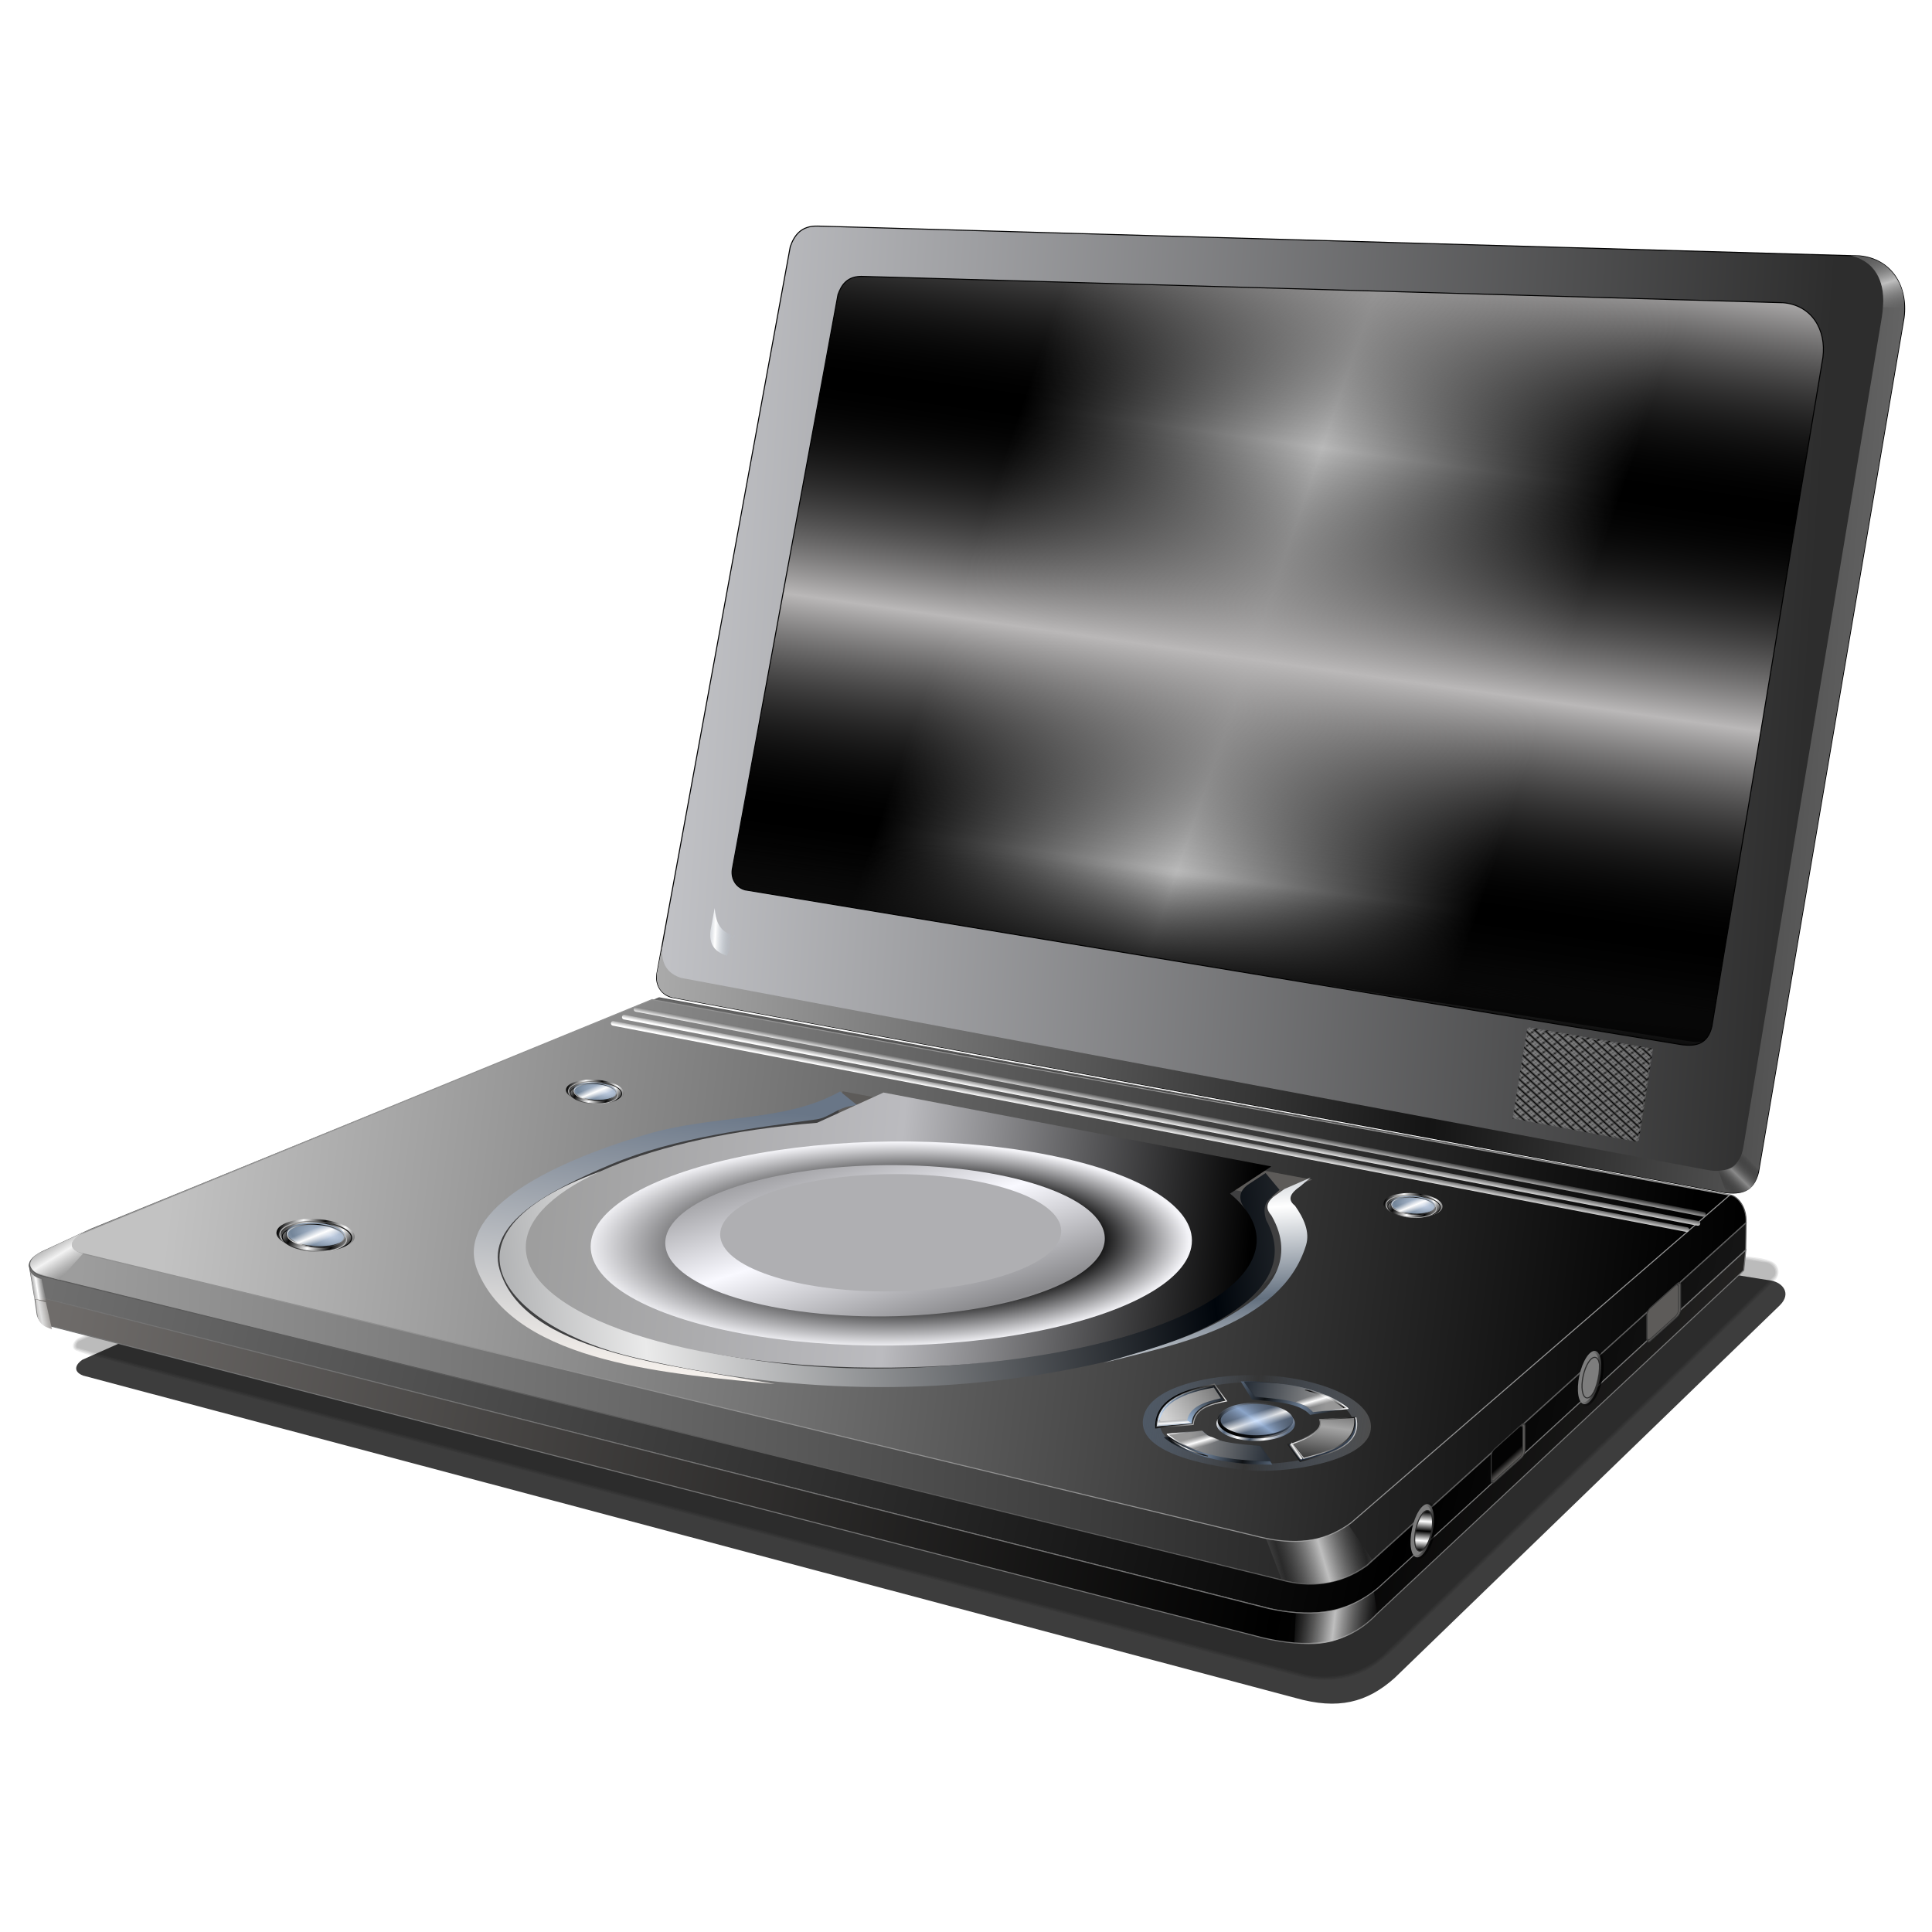 <?xml version="1.0" encoding="UTF-8" standalone="no"?>
<!-- Created with Inkscape (http://www.inkscape.org/) -->
<svg xmlns:dc="http://purl.org/dc/elements/1.1/" xmlns:cc="http://creativecommons.org/ns#" xmlns:rdf="http://www.w3.org/1999/02/22-rdf-syntax-ns#" xmlns:svg="http://www.w3.org/2000/svg" xmlns="http://www.w3.org/2000/svg" xmlns:xlink="http://www.w3.org/1999/xlink" xmlns:sodipodi="http://sodipodi.sourceforge.net/DTD/sodipodi-0.dtd" xmlns:inkscape="http://www.inkscape.org/namespaces/inkscape" id="svg2" sodipodi:version="0.32" inkscape:version="0.91 r13725" width="256" height="256" sodipodi:docname="folder-dvds.svg" inkscape:output_extension="org.inkscape.output.svg.inkscape" inkscape:export-filename="/media/disk/melo/mobs/dvd-player.png" inkscape:export-xdpi="90" inkscape:export-ydpi="90">
 <defs id="defs5">
  <linearGradient id="linearGradient5213" inkscape:collect="always">
   <stop id="stop5215" stop-color="#bfbfbf" stop-opacity="1"/>
   <stop id="stop5217" offset="1" stop-color="#5d5d5d" stop-opacity="0"/>
  </linearGradient>
  <linearGradient inkscape:collect="always" id="linearGradient5201">
   <stop id="stop5203" stop-color="#8a8a8a" stop-opacity="1"/>
   <stop offset="1" id="stop5205" stop-color="#000000" stop-opacity="0"/>
  </linearGradient>
  <linearGradient id="linearGradient4056">
   <stop id="stop4058" stop-color="#c4c5c9" stop-opacity="1"/>
   <stop id="stop4060" offset="1" stop-color="#2d2d2d" stop-opacity="1"/>
  </linearGradient>
  <linearGradient id="linearGradient4048">
   <stop id="stop4050" stop-color="#cfcfd3" stop-opacity="1"/>
   <stop offset="0.555" id="stop4052" stop-color="#000000" stop-opacity="1"/>
   <stop id="stop4054" offset="1" stop-color="#f4f4f8" stop-opacity="1"/>
  </linearGradient>
  <linearGradient id="linearGradient4636">
   <stop id="stop4638" stop-color="#000000" stop-opacity="1"/>
   <stop id="stop4640" offset="1" stop-color="#ffffff" stop-opacity="0"/>
  </linearGradient>
  <linearGradient inkscape:collect="always" id="linearGradient4608">
   <stop id="stop4610" stop-color="#ffffff" stop-opacity="1"/>
   <stop offset="1" id="stop4612" stop-color="#a9b8c8" stop-opacity="0"/>
  </linearGradient>
  <linearGradient id="linearGradient4579">
   <stop id="stop4581" stop-color="#000000" stop-opacity="1"/>
   <stop offset="1" id="stop4583" stop-color="#ffffff" stop-opacity="1"/>
  </linearGradient>
  <linearGradient id="linearGradient4569">
   <stop id="stop4571" stop-color="#aeaeae" stop-opacity="1"/>
   <stop offset="1" id="stop4573" stop-color="#141414" stop-opacity="1"/>
  </linearGradient>
  <linearGradient id="linearGradient3781">
   <stop id="stop3783" stop-color="#ffffff" stop-opacity="1"/>
   <stop offset="0.5" id="stop3787" stop-color="#efefef" stop-opacity="0"/>
   <stop id="stop3785" offset="1" stop-color="#e0e0e0" stop-opacity="0"/>
  </linearGradient>
  <linearGradient id="linearGradient3737">
   <stop id="stop3739" stop-color="#000000" stop-opacity="0.982"/>
   <stop id="stop3741" offset="1" stop-color="#e0e0e0" stop-opacity="1"/>
  </linearGradient>
  <linearGradient id="linearGradient3725" inkscape:collect="always">
   <stop id="stop3727" stop-color="#c9d6ea" stop-opacity="1"/>
   <stop id="stop3729" offset="1" stop-color="#738599" stop-opacity="1"/>
  </linearGradient>
  <linearGradient inkscape:collect="always" id="linearGradient3717">
   <stop id="stop3719" stop-color="#000000" stop-opacity="0"/>
   <stop offset="1" id="stop3721" stop-color="#000000" stop-opacity="1"/>
  </linearGradient>
  <linearGradient inkscape:collect="always" id="linearGradient3699">
   <stop id="stop3701" stop-color="#c0c0c0" stop-opacity="1"/>
   <stop offset="1" id="stop3703" stop-color="#000000" stop-opacity="1"/>
  </linearGradient>
  <linearGradient inkscape:collect="always" id="linearGradient3687">
   <stop id="stop3689" stop-color="#ffffff" stop-opacity="1"/>
   <stop offset="1" id="stop3691" stop-color="#090909" stop-opacity="1"/>
  </linearGradient>
  <linearGradient id="linearGradient3582">
   <stop id="stop3588" stop-color="#464646" stop-opacity="0"/>
   <stop id="stop3592" offset="1" stop-color="#b2d2ff" stop-opacity="0.602"/>
  </linearGradient>
  <linearGradient id="linearGradient3566">
   <stop id="stop3568" stop-color="#57677d" stop-opacity="1"/>
   <stop id="stop3572" offset="0.566" stop-color="#ffffff" stop-opacity="1"/>
   <stop id="stop3576" offset="1" stop-color="#434f60" stop-opacity="1"/>
  </linearGradient>
  <linearGradient inkscape:collect="always" id="linearGradient3551">
   <stop id="stop3553" stop-color="#000000" stop-opacity="1"/>
   <stop offset="1" id="stop3556" stop-color="#000000" stop-opacity="0"/>
  </linearGradient>
  <linearGradient id="linearGradient3537">
   <stop id="stop3539" stop-color="#57677d" stop-opacity="1"/>
   <stop id="stop3545" offset="0.366" stop-color="#4f5d71" stop-opacity="1"/>
   <stop offset="0.566" id="stop3547" stop-color="#ffffff" stop-opacity="1"/>
   <stop id="stop3549" offset="0.757" stop-color="#546378" stop-opacity="1"/>
   <stop offset="1" id="stop3541" stop-color="#434f60" stop-opacity="1"/>
  </linearGradient>
  <linearGradient id="linearGradient3460" inkscape:collect="always">
   <stop id="stop3462" stop-color="#485463" stop-opacity="1"/>
   <stop id="stop3464" offset="1" stop-color="#222d3d" stop-opacity="1"/>
  </linearGradient>
  <linearGradient id="linearGradient3446">
   <stop id="stop3448" stop-color="#3b3b3b" stop-opacity="1"/>
   <stop offset="1" id="stop3450" stop-color="#a5a5a5" stop-opacity="1"/>
  </linearGradient>
  <linearGradient inkscape:collect="always" id="linearGradient3438">
   <stop id="stop3440" stop-color="#ffffff" stop-opacity="1"/>
   <stop offset="1" id="stop3442" stop-color="#000000" stop-opacity="0.986"/>
  </linearGradient>
  <linearGradient id="linearGradient3418">
   <stop id="stop3420" stop-color="#ffffff" stop-opacity="1"/>
   <stop id="stop3426" offset="0.27" stop-color="#2a313a" stop-opacity="0"/>
   <stop offset="0.829" id="stop3428" stop-color="#2a313a" stop-opacity="0"/>
   <stop offset="1" id="stop3422" stop-color="#2a313a" stop-opacity="1"/>
  </linearGradient>
  <linearGradient id="linearGradient3388">
   <stop id="stop3390" stop-color="#0f1215" stop-opacity="1"/>
   <stop offset="1" id="stop3392" stop-color="#6a7c93" stop-opacity="1"/>
  </linearGradient>
  <linearGradient id="linearGradient3379">
   <stop id="stop3381" stop-color="#2a313a" stop-opacity="1"/>
   <stop id="stop3383" offset="1" stop-color="#979797" stop-opacity="1"/>
  </linearGradient>
  <linearGradient id="linearGradient3354">
   <stop id="stop3356" stop-color="#525f6f" stop-opacity="0.767"/>
   <stop id="stop3362" offset="0.476" stop-color="#6b7d95" stop-opacity="0"/>
   <stop offset="1" id="stop3358" stop-color="#4d4d4d" stop-opacity="1"/>
  </linearGradient>
  <linearGradient inkscape:collect="always" id="linearGradient3327">
   <stop id="stop3329" stop-color="#dadada" stop-opacity="1"/>
   <stop offset="1" id="stop3331" stop-color="#c3c3c3" stop-opacity="0"/>
  </linearGradient>
  <linearGradient inkscape:collect="always" id="linearGradient3317">
   <stop id="stop3319" stop-color="#ffffff" stop-opacity="1"/>
   <stop offset="1" id="stop3321" stop-color="#181c21" stop-opacity="0"/>
  </linearGradient>
  <linearGradient inkscape:collect="always" id="linearGradient3297">
   <stop id="stop3299" stop-color="#b9d9ff" stop-opacity="1"/>
   <stop offset="1" id="stop3301" stop-color="#181c21" stop-opacity="1"/>
  </linearGradient>
  <linearGradient id="linearGradient3286">
   <stop id="stop3288" stop-color="#757575" stop-opacity="1"/>
   <stop offset="1" id="stop3290" stop-color="#d2d2d2" stop-opacity="1"/>
  </linearGradient>
  <linearGradient inkscape:collect="always" id="linearGradient3496">
   <stop id="stop3498" stop-color="#030303" stop-opacity="1"/>
   <stop offset="1" id="stop3500" stop-color="#030303" stop-opacity="0"/>
  </linearGradient>
  <linearGradient id="linearGradient3484">
   <stop id="stop3486" stop-color="#6f6f6f" stop-opacity="1"/>
   <stop offset="1" id="stop3488" stop-color="#000000" stop-opacity="1"/>
  </linearGradient>
  <linearGradient id="linearGradient3415">
   <stop id="stop3417" stop-color="#bfbfbf" stop-opacity="1"/>
   <stop offset="1" id="stop3419" stop-color="#7f7f7f" stop-opacity="0.003"/>
  </linearGradient>
  <linearGradient inkscape:collect="always" id="linearGradient3306">
   <stop id="stop3308" stop-color="#f9f9ff" stop-opacity="1"/>
   <stop offset="1" id="stop3310" stop-color="#89898c" stop-opacity="1"/>
  </linearGradient>
  <linearGradient id="linearGradient3280">
   <stop id="stop3282" stop-color="#9e9e9e" stop-opacity="1"/>
   <stop id="stop3294" offset="0.5" stop-color="#bbbbbf" stop-opacity="1"/>
   <stop offset="1" id="stop3284" stop-color="#000000" stop-opacity="1"/>
  </linearGradient>
  <linearGradient inkscape:collect="always" id="linearGradient3270">
   <stop id="stop3272" stop-color="#ffffff" stop-opacity="1"/>
   <stop offset="1" id="stop3274" stop-color="#63707f" stop-opacity="1"/>
  </linearGradient>
  <linearGradient inkscape:collect="always" id="linearGradient3260">
   <stop id="stop3262" stop-color="#eaeaea" stop-opacity="1"/>
   <stop offset="1" id="stop3264" stop-color="#00050b" stop-opacity="1"/>
  </linearGradient>
  <linearGradient inkscape:collect="always" id="linearGradient3250">
   <stop id="stop3252" stop-color="#697687" stop-opacity="1"/>
   <stop offset="1" id="stop3254" stop-color="#f8f3ee" stop-opacity="1"/>
  </linearGradient>
  <linearGradient id="linearGradient3240">
   <stop id="stop3242" stop-color="#706d6b" stop-opacity="1"/>
   <stop offset="1" id="stop3244" stop-color="#000000" stop-opacity="1"/>
  </linearGradient>
  <linearGradient inkscape:collect="always" id="linearGradient3232">
   <stop id="stop3234" stop-color="#ffffff" stop-opacity="1"/>
   <stop offset="1" id="stop3236" stop-color="#e0e0e0" stop-opacity="0"/>
  </linearGradient>
  <linearGradient id="linearGradient3222">
   <stop id="stop3224" stop-color="#e0e0e0" stop-opacity="1"/>
   <stop offset="1" id="stop3226" stop-color="#999592" stop-opacity="1"/>
  </linearGradient>
  <linearGradient id="linearGradient3214">
   <stop id="stop3216" stop-color="#bfbfbf" stop-opacity="1"/>
   <stop id="stop3218" offset="1" stop-color="#7f7f7f" stop-opacity="0"/>
  </linearGradient>
  <linearGradient id="linearGradient3206">
   <stop id="stop3208" stop-color="#9d9d9d" stop-opacity="1"/>
   <stop offset="1" id="stop3210" stop-color="#000000" stop-opacity="1"/>
  </linearGradient>
  <linearGradient inkscape:collect="always" id="linearGradient3198">
   <stop id="stop3200" stop-color="#c2c2c2" stop-opacity="1"/>
   <stop offset="1" id="stop3202" stop-color="#000000" stop-opacity="1"/>
  </linearGradient>
  <linearGradient id="linearGradient3190">
   <stop id="stop3192" stop-color="#f3f3f3" stop-opacity="1"/>
   <stop id="stop3194" offset="1" stop-color="#7f7f7f" stop-opacity="0.743"/>
  </linearGradient>
  <linearGradient id="linearGradient3578">
   <stop id="stop3580" stop-color="#000000" stop-opacity="1"/>
   <stop offset="1" id="stop3582" stop-color="#fffcfc" stop-opacity="1"/>
  </linearGradient>
  <linearGradient y2="-7.475" x2="16.09" y1="-7.475" x1="13.515" spreadMethod="reflect" gradientUnits="userSpaceOnUse" id="linearGradient3290" xlink:href="#linearGradient3578" inkscape:collect="always"/>
  <linearGradient y2="-7.475" x2="16.09" y1="-2.21" x1="15.65" spreadMethod="reflect" gradientUnits="userSpaceOnUse" id="linearGradient3610" xlink:href="#linearGradient3578" inkscape:collect="always"/>
  <linearGradient y2="-7.475" x2="16.09" y1="-6.409" x1="10.621" spreadMethod="reflect" gradientUnits="userSpaceOnUse" id="linearGradient3608" xlink:href="#linearGradient3578" inkscape:collect="always"/>
  <linearGradient y2="-1.513" x2="9.718" y1="-5.887" x1="11.187" spreadMethod="reflect" gradientUnits="userSpaceOnUse" id="linearGradient3606" xlink:href="#linearGradient3578" inkscape:collect="always"/>
  <linearGradient y2="-4.516" x2="12.916" y1="-3.754" x1="7.771" spreadMethod="reflect" gradientUnits="userSpaceOnUse" id="linearGradient3604" xlink:href="#linearGradient3578" inkscape:collect="always"/>
  <linearGradient y2="-3.733" x2="14.94" y1="-2.275" x1="17.08" spreadMethod="reflect" gradientUnits="userSpaceOnUse" id="linearGradient3602" xlink:href="#linearGradient3578" inkscape:collect="always"/>
  <linearGradient y2="-1.992" x2="17.377" y1="-6.256" x1="15.582" spreadMethod="reflect" gradientUnits="userSpaceOnUse" id="linearGradient3600" xlink:href="#linearGradient3578" inkscape:collect="always"/>
  <linearGradient y2="-7.475" x2="16.09" y1="-10.978" x1="16.691" spreadMethod="reflect" gradientUnits="userSpaceOnUse" id="linearGradient3598" xlink:href="#linearGradient3578" inkscape:collect="always"/>
  <linearGradient y2="-11.199" x2="11.132" y1="-11.391" x1="16.387" spreadMethod="reflect" gradientUnits="userSpaceOnUse" id="linearGradient3596" xlink:href="#linearGradient3578" inkscape:collect="always"/>
  <linearGradient y2="-2.688" x2="8.696" y1="-11.587" x1="12.04" spreadMethod="reflect" gradientUnits="userSpaceOnUse" id="linearGradient3594" xlink:href="#linearGradient3578" inkscape:collect="always"/>
  <linearGradient y2="-5.778" x2="11.372" y1="-10.151" x1="12.906" spreadMethod="reflect" gradientUnits="userSpaceOnUse" id="linearGradient3592" xlink:href="#linearGradient3578" inkscape:collect="always"/>
  <linearGradient y2="-6.953" x2="17.747" y1="-5.908" x1="16.387" spreadMethod="reflect" gradientUnits="userSpaceOnUse" id="linearGradient3590" xlink:href="#linearGradient3578" inkscape:collect="always"/>
  <linearGradient y2="-8.02" x2="17.07" y1="-7.475" x1="13.515" spreadMethod="reflect" gradientUnits="userSpaceOnUse" id="linearGradient3588" xlink:href="#linearGradient3578" inkscape:collect="always"/>
  <linearGradient y2="-6.583" x2="18.617" y1="-5.212" x1="16.909" spreadMethod="reflect" gradientUnits="userSpaceOnUse" id="linearGradient3586" xlink:href="#linearGradient3578" inkscape:collect="always"/>
  <linearGradient inkscape:collect="always" xlink:href="#linearGradient3206" id="linearGradient4553" gradientUnits="userSpaceOnUse" x1="164.92" y1="1263.92" x2="1751.11" y2="1350.77"/>
  <linearGradient inkscape:collect="always" xlink:href="#linearGradient3484" id="linearGradient4555" gradientUnits="userSpaceOnUse" spreadMethod="reflect" x1="131.7" y1="1346.47" x2="1409.09" y2="1646.33"/>
  <linearGradient inkscape:collect="always" xlink:href="#linearGradient3240" id="linearGradient4557" gradientUnits="userSpaceOnUse" spreadMethod="reflect" x1="118.53" y1="1415.78" x2="1306.38" y2="1634.3"/>
  <linearGradient inkscape:collect="always" xlink:href="#linearGradient3198" id="linearGradient4560" gradientUnits="userSpaceOnUse" x1="252.43" y1="1220.75" x2="1687.18" y2="1397.77"/>
  <linearGradient inkscape:collect="always" xlink:href="#linearGradient3190" id="linearGradient4562" gradientUnits="userSpaceOnUse" spreadMethod="reflect" x1="137.46" y1="1318.93" x2="150.7" y2="1340.6"/>
  <linearGradient inkscape:collect="always" xlink:href="#linearGradient3214" id="linearGradient4564" gradientUnits="userSpaceOnUse" spreadMethod="reflect" x1="1347.55" y1="1605.66" x2="1385.28" y2="1594.49"/>
  <linearGradient inkscape:collect="always" xlink:href="#linearGradient3415" id="linearGradient4566" gradientUnits="userSpaceOnUse" spreadMethod="reflect" x1="1358.39" y1="1662.14" x2="1398.97" y2="1666.77"/>
  <radialGradient inkscape:collect="always" xlink:href="#linearGradient4048" id="radialGradient4580" gradientUnits="userSpaceOnUse" gradientTransform="matrix(0.115,0,0,0.039,253.837,120.196)" cx="-1179.71" cy="1252.86" fx="-1074.79" fy="1231.4" r="347.71"/>
  <linearGradient inkscape:collect="always" xlink:href="#linearGradient3306" id="linearGradient4582" gradientUnits="userSpaceOnUse" spreadMethod="reflect" x1="-1382.03" y1="1289.58" x2="-1336.99" y2="1444.62" gradientTransform="matrix(0.084,0,0,0.088,216.662,58.435)"/>
  <linearGradient inkscape:collect="always" xlink:href="#linearGradient3551" id="linearGradient4584" gradientUnits="userSpaceOnUse" x1="-434.51" y1="1698.97" x2="-449.18" y2="1698.94"/>
  <linearGradient inkscape:collect="always" xlink:href="#linearGradient4579" id="linearGradient4586" gradientUnits="userSpaceOnUse" spreadMethod="reflect" x1="-451.68" y1="1707.56" x2="-450.26" y2="1718.87"/>
  <linearGradient inkscape:collect="always" xlink:href="#linearGradient3496" id="linearGradient4590" gradientUnits="userSpaceOnUse" gradientTransform="translate(0,0.292)" x1="-386.41" y1="1369.27" x2="-386.41" y2="1377.82"/>
  <linearGradient inkscape:collect="always" xlink:href="#linearGradient3354" id="linearGradient4600" gradientUnits="userSpaceOnUse" gradientTransform="translate(-44.975,-84.336)" x1="-901.1" y1="1534.46" x2="-689.82" y2="1568.95"/>
  <linearGradient inkscape:collect="always" xlink:href="#linearGradient3297" id="linearGradient4602" gradientUnits="userSpaceOnUse" gradientTransform="translate(-46.471,-9.02)" x1="-867.55" y1="1559.31" x2="-846.75" y2="1518.91"/>
  <linearGradient inkscape:collect="always" xlink:href="#linearGradient3286" id="linearGradient4604" gradientUnits="userSpaceOnUse" gradientTransform="translate(-47.059,-8.431)" x1="-828.87" y1="1522.01" x2="-875.98" y2="1555.49"/>
  <linearGradient inkscape:collect="always" xlink:href="#linearGradient4579" id="linearGradient4606" gradientUnits="userSpaceOnUse" gradientTransform="translate(-47.255,-9.608)" x1="-850.14" y1="1513.82" x2="-821.66" y2="1539.51"/>
  <linearGradient inkscape:collect="always" xlink:href="#linearGradient3317" id="linearGradient4609" gradientUnits="userSpaceOnUse" spreadMethod="reflect" x1="-919.91" y1="1546.47" x2="-920.28" y2="1540.68"/>
  <linearGradient inkscape:collect="always" xlink:href="#linearGradient3327" id="linearGradient4611" gradientUnits="userSpaceOnUse" x1="-939.13" y1="1550.11" x2="-873.23" y2="1506.86"/>
  <linearGradient inkscape:collect="always" xlink:href="#linearGradient3388" id="linearGradient4613" gradientUnits="userSpaceOnUse" gradientTransform="translate(30.318,-39.12)" spreadMethod="reflect" x1="-801.78" y1="1581.13" x2="-834.35" y2="1567.85"/>
  <linearGradient inkscape:collect="always" xlink:href="#linearGradient3379" id="linearGradient4615" gradientUnits="userSpaceOnUse" gradientTransform="translate(29.584,-39.609)" x1="-781" y1="1582.09" x2="-855.87" y2="1564.67"/>
  <linearGradient inkscape:collect="always" xlink:href="#linearGradient3418" id="linearGradient4617" gradientUnits="userSpaceOnUse" x1="-842.6" y1="1523.55" x2="-750.25" y2="1539.93"/>
  <linearGradient inkscape:collect="always" xlink:href="#linearGradient4579" id="linearGradient4619" gradientUnits="userSpaceOnUse" gradientTransform="translate(28.851,-39.853)" spreadMethod="reflect" x1="-876.54" y1="1581.17" x2="-859.65" y2="1582.64"/>
  <linearGradient inkscape:collect="always" xlink:href="#linearGradient3232" id="linearGradient4621" gradientUnits="userSpaceOnUse" spreadMethod="reflect" x1="-812.48" y1="1534.35" x2="-810.99" y2="1539.49"/>
  <linearGradient inkscape:collect="always" xlink:href="#linearGradient3460" id="linearGradient4623" gradientUnits="userSpaceOnUse" gradientTransform="translate(15.139,-50.981)" x1="-715.57" y1="1541.73" x2="-735.79" y2="1586.47"/>
  <linearGradient inkscape:collect="always" xlink:href="#linearGradient3438" id="linearGradient4625" gradientUnits="userSpaceOnUse" gradientTransform="translate(15.139,-50.981)" x1="-697.76" y1="1536.83" x2="-755.76" y2="1593.15"/>
  <linearGradient inkscape:collect="always" xlink:href="#linearGradient3446" id="linearGradient4627" gradientUnits="userSpaceOnUse" gradientTransform="translate(14.471,-51.204)" spreadMethod="reflect" x1="-723.59" y1="1587.59" x2="-719.09" y2="1556.2"/>
  <linearGradient inkscape:collect="always" xlink:href="#linearGradient3438" id="linearGradient4629" gradientUnits="userSpaceOnUse" gradientTransform="translate(14.471,-51.204)" x1="-763.88" y1="1571.11" x2="-692.09" y2="1552.41"/>
  <linearGradient inkscape:collect="always" xlink:href="#linearGradient4579" id="linearGradient4631" gradientUnits="userSpaceOnUse" gradientTransform="translate(0.891,-0.445)" spreadMethod="reflect" x1="-741.95" y1="1529.93" x2="-739.67" y2="1528.37"/>
  <linearGradient inkscape:collect="always" xlink:href="#linearGradient3388" id="linearGradient4633" gradientUnits="userSpaceOnUse" gradientTransform="matrix(-1,0,0,-1,-1634.953,3027.485)" spreadMethod="reflect" x1="-801.78" y1="1581.13" x2="-834.35" y2="1567.85"/>
  <linearGradient inkscape:collect="always" xlink:href="#linearGradient3379" id="linearGradient4635" gradientUnits="userSpaceOnUse" gradientTransform="matrix(-1,0,0,-1,-1632.139,3024.853)" x1="-781" y1="1582.09" x2="-855.87" y2="1564.67"/>
  <linearGradient inkscape:collect="always" xlink:href="#linearGradient3418" id="linearGradient4637" gradientUnits="userSpaceOnUse" gradientTransform="matrix(-1,0,0,-1,-1602.555,2985.244)" x1="-842.6" y1="1523.55" x2="-750.25" y2="1539.93"/>
  <linearGradient inkscape:collect="always" xlink:href="#linearGradient4579" id="linearGradient4639" gradientUnits="userSpaceOnUse" gradientTransform="matrix(-1,0,0,-1,-1633.486,3028.218)" spreadMethod="reflect" x1="-876.54" y1="1581.17" x2="-859.65" y2="1582.64"/>
  <linearGradient inkscape:collect="always" xlink:href="#linearGradient3232" id="linearGradient4641" gradientUnits="userSpaceOnUse" gradientTransform="matrix(-1,0,0,-1,-1602.555,2984.551)" spreadMethod="reflect" x1="-812.48" y1="1534.35" x2="-810.99" y2="1539.49"/>
  <linearGradient inkscape:collect="always" xlink:href="#linearGradient3566" id="linearGradient4643" gradientUnits="userSpaceOnUse" spreadMethod="reflect" x1="-806.98" y1="1543.57" x2="-790.57" y2="1557.9"/>
  <linearGradient inkscape:collect="always" xlink:href="#linearGradient3537" id="linearGradient4645" gradientUnits="userSpaceOnUse" spreadMethod="reflect" x1="-807.33" y1="1532.48" x2="-795.32" y2="1569.34"/>
  <linearGradient inkscape:collect="always" xlink:href="#linearGradient3551" id="linearGradient4647" gradientUnits="userSpaceOnUse" x1="-801.09" y1="1566.68" x2="-786.65" y2="1539.18"/>
  <linearGradient inkscape:collect="always" xlink:href="#linearGradient3582" id="linearGradient4649" gradientUnits="userSpaceOnUse" spreadMethod="reflect" x1="-772.66" y1="1531.55" x2="-787.34" y2="1552.7"/>
  <linearGradient inkscape:collect="always" xlink:href="#linearGradient3687" id="linearGradient4651" gradientUnits="userSpaceOnUse" spreadMethod="reflect" x1="-700.17" y1="1472.54" x2="-680.33" y2="1477.13"/>
  <linearGradient inkscape:collect="always" xlink:href="#linearGradient3687" id="linearGradient4653" gradientUnits="userSpaceOnUse" spreadMethod="reflect" x1="-697.8" y1="1463.03" x2="-683.87" y2="1473.14"/>
  <linearGradient inkscape:collect="always" xlink:href="#linearGradient3699" id="linearGradient4655" gradientUnits="userSpaceOnUse" x1="-720.46" y1="1468.32" x2="-646.74" y2="1474.81"/>
  <linearGradient inkscape:collect="always" xlink:href="#linearGradient3687" id="linearGradient4657" gradientUnits="userSpaceOnUse" spreadMethod="reflect" x1="-680.91" y1="1467.56" x2="-661.38" y2="1478.76"/>
  <linearGradient inkscape:collect="always" xlink:href="#linearGradient3699" id="linearGradient4659" gradientUnits="userSpaceOnUse" x1="-702.47" y1="1470.72" x2="-646.74" y2="1474.81"/>
  <radialGradient inkscape:collect="always" xlink:href="#linearGradient3725" id="radialGradient4661" gradientUnits="userSpaceOnUse" gradientTransform="matrix(1.281,0.076,-0.031,0.528,243.169,748.48)" spreadMethod="reflect" cx="-701.82" cy="1475.69" fx="-701.82" fy="1475.69" r="37.94"/>
  <linearGradient inkscape:collect="always" xlink:href="#linearGradient3717" id="linearGradient4663" gradientUnits="userSpaceOnUse" x1="-683.46" y1="1475.61" x2="-677.95" y2="1457.02"/>
  <linearGradient inkscape:collect="always" xlink:href="#linearGradient3737" id="linearGradient4665" gradientUnits="userSpaceOnUse" spreadMethod="reflect" x1="-691.44" y1="1477.71" x2="-650.79" y2="1466.04"/>
  <linearGradient inkscape:collect="always" xlink:href="#linearGradient3781" id="linearGradient4667" gradientUnits="userSpaceOnUse" spreadMethod="reflect" x1="-684.79" y1="1473.19" x2="-675.91" y2="1491.8"/>
  <linearGradient inkscape:collect="always" xlink:href="#linearGradient4579" id="linearGradient4823" gradientUnits="userSpaceOnUse" gradientTransform="translate(8.696,-4.348)" x1="1219.93" y1="1185.47" x2="1217.99" y2="1195.4"/>
  <linearGradient inkscape:collect="always" xlink:href="#linearGradient4636" id="linearGradient4831" gradientUnits="userSpaceOnUse" spreadMethod="reflect" x1="1528.95" y1="1153.31" x2="1531.11" y2="1156.22"/>
  <linearGradient inkscape:collect="always" xlink:href="#linearGradient4636" id="linearGradient4833" gradientUnits="userSpaceOnUse" gradientTransform="translate(-1.453,1.163)" spreadMethod="reflect" x1="1528.95" y1="1158.54" x2="1531.11" y2="1156.22"/>
  <linearGradient inkscape:collect="always" xlink:href="#linearGradient4608" id="linearGradient4847" gradientUnits="userSpaceOnUse" gradientTransform="matrix(0.139,0,0,0.139,-4.292,-19.276)" spreadMethod="reflect" x1="716.98" y1="1049.2" x2="732.91" y2="1049.96"/>
  <linearGradient inkscape:collect="always" xlink:href="#linearGradient4579" id="linearGradient4851" gradientUnits="userSpaceOnUse" gradientTransform="matrix(0.139,0,0,0.139,-12.844,-12.903)" x1="1219.93" y1="1185.47" x2="1217.99" y2="1195.4"/>
  <linearGradient inkscape:collect="always" xlink:href="#linearGradient4579" id="linearGradient4859" gradientUnits="userSpaceOnUse" gradientTransform="matrix(0.139,0,0,0.139,-11.38,-13.729)" x1="1219.93" y1="1185.47" x2="1217.99" y2="1195.4"/>
  <linearGradient inkscape:collect="always" xlink:href="#linearGradient4569" id="linearGradient4863" gradientUnits="userSpaceOnUse" gradientTransform="matrix(0.139,0,0,0.139,-11.38,-13.729)" x1="710.69" y1="808.71" x2="1472.07" y2="866.42" spreadMethod="reflect"/>
  <linearGradient inkscape:collect="always" xlink:href="#linearGradient4056" id="linearGradient4909" gradientUnits="userSpaceOnUse" gradientTransform="matrix(0.132,0.003,-0.003,0.132,-2.72,15.311)" x1="696.77" y1="570" x2="1849.36" y2="621.98"/>
  <linearGradient inkscape:collect="always" xlink:href="#linearGradient3280" id="linearGradient4995" gradientUnits="userSpaceOnUse" gradientTransform="matrix(0.139,-0.001,0,0.144,282.986,-14.531)" x1="-1519.43" y1="1224.23" x2="-842.29" y2="1291.4"/>
  <linearGradient inkscape:collect="always" xlink:href="#linearGradient3270" id="linearGradient4999" gradientUnits="userSpaceOnUse" gradientTransform="matrix(0.139,0,0,0.139,283.782,-8.604)" spreadMethod="reflect" x1="-816.56" y1="1233.13" x2="-811.15" y2="1319.48"/>
  <linearGradient inkscape:collect="always" xlink:href="#linearGradient3260" id="linearGradient5003" gradientUnits="userSpaceOnUse" gradientTransform="matrix(0.139,0,0,0.139,283.782,-8.604)" spreadMethod="reflect" x1="-1422.51" y1="1356.3" x2="-880.88" y2="1304.7"/>
  <linearGradient inkscape:collect="always" xlink:href="#linearGradient3250" id="linearGradient5006" gradientUnits="userSpaceOnUse" gradientTransform="matrix(0.139,0,0,0.139,283.782,-8.604)" x1="-1326.66" y1="1139.89" x2="-1351.63" y2="1401.56"/>
  <linearGradient inkscape:collect="always" xlink:href="#linearGradient3232" id="linearGradient5011" gradientUnits="userSpaceOnUse" gradientTransform="matrix(0.139,0,0,0.139,-11.38,-13.729)" spreadMethod="reflect" x1="120.75" y1="1343.18" x2="128.23" y2="1342.02"/>
  <linearGradient inkscape:collect="always" xlink:href="#linearGradient3222" id="linearGradient5015" gradientUnits="userSpaceOnUse" gradientTransform="matrix(0.139,0,0,0.139,-11.38,-13.729)" spreadMethod="reflect" x1="124.45" y1="1369.67" x2="133.32" y2="1368.05"/>
  <filter inkscape:collect="always" id="filter5046">
   <feGaussianBlur inkscape:collect="always" stdDeviation="4.416" id="feGaussianBlur5048"/>
  </filter>
  <linearGradient inkscape:collect="always" id="linearGradient3371">
   <stop id="stop3373-5" stop-color="#202020" stop-opacity="1"/>
   <stop offset="1" id="stop3375" stop-color="#888888" stop-opacity="1"/>
  </linearGradient>
  <linearGradient id="linearGradient3391">
   <stop id="stop3393-6" stop-color="#b9b9b9" stop-opacity="1"/>
   <stop offset="0.5" id="stop3399" stop-color="#000000" stop-opacity="1"/>
   <stop id="stop3395" offset="1" stop-color="#000000" stop-opacity="1"/>
  </linearGradient>
  <linearGradient id="linearGradient3310">
   <stop id="stop3312" stop-color="#000000" stop-opacity="0"/>
   <stop id="stop3314" offset="1" stop-color="#bab8b8" stop-opacity="1"/>
  </linearGradient>
  <linearGradient inkscape:collect="always" xlink:href="#linearGradient3391" id="linearGradient4933" gradientUnits="userSpaceOnUse" gradientTransform="matrix(0.911,0,0,0.911,499.625,-45.512)" spreadMethod="reflect" x1="212.76" y1="164.28" x2="396.8" y2="198.37"/>
  <linearGradient inkscape:collect="always" xlink:href="#linearGradient3371" id="linearGradient4935" gradientUnits="userSpaceOnUse" gradientTransform="matrix(0.809,0,0,0.809,521.322,-27.445)" x1="198.56" y1="48.558" x2="186.98" y2="327.67"/>
  <linearGradient inkscape:collect="always" xlink:href="#linearGradient3310" id="linearGradient4937" gradientUnits="userSpaceOnUse" gradientTransform="matrix(0.911,0,0,0.911,500.218,-46.698)" spreadMethod="reflect" x1="212.76" y1="123.95" x2="212.76" y2="48.28"/>
  <linearGradient inkscape:collect="always" xlink:href="#linearGradient3371" id="linearGradient4939" gradientUnits="userSpaceOnUse" gradientTransform="matrix(0.809,0,0,0.809,521.916,-28.632)" x1="198.56" y1="48.558" x2="186.98" y2="327.67"/>
  <linearGradient inkscape:collect="always" xlink:href="#linearGradient3551" id="linearGradient4941" gradientUnits="userSpaceOnUse" gradientTransform="matrix(0.911,0,0,0.911,499.625,-44.919)" spreadMethod="pad" x1="221.36" y1="314.37" x2="220.7" y2="274.41"/>
  <linearGradient inkscape:collect="always" xlink:href="#linearGradient5201" id="linearGradient5207" x1="230.57" y1="158.45" x2="232.38" y2="156.59" gradientUnits="userSpaceOnUse" spreadMethod="reflect"/>
  <linearGradient inkscape:collect="always" xlink:href="#linearGradient5213" id="linearGradient5211" gradientUnits="userSpaceOnUse" spreadMethod="reflect" x1="231.57" y1="157.55" x2="234.69" y2="154.65" gradientTransform="matrix(0.432,-0.902,0.902,0.432,8.777,181.118)"/>
 </defs>
 <sodipodi:namedview inkscape:window-height="1057" inkscape:window-width="1920" inkscape:pageshadow="2" inkscape:pageopacity="0.0" guidetolerance="10.0" gridtolerance="10.0" objecttolerance="10.0" borderopacity="1.0" bordercolor="#666666" pagecolor="#ffffff" id="base" showgrid="false" inkscape:zoom="3.3984375" inkscape:cx="128" inkscape:cy="126.62407" inkscape:window-x="-2" inkscape:window-y="-5" inkscape:current-layer="svg2" inkscape:window-maximized="1"/>
 <g inkscape:label="1. réteg" id="layer1" transform="matrix(0.52,0,0,0.52,5.284,-1.857)">
  <g transform="translate(-3.285,0.891)" id="g5431">
   <g id="g5433" font-family="&apos;Bitstream Vera Sans&apos;" fill="url(#linearGradient3290)" stroke="none" font-style="normal" fill-opacity="1" font-weight="normal" font-size="12">
    <path d="m 16.188,-12.219 -4.094,0.031 0.707,0.707 4.094,-0.031 -0.707,-0.707 z" id="path5435" inkscape:connector-curvature="0" fill="url(#linearGradient3290)" fill-opacity="1"/>
    <path d="M 12.094,-12.188 8.75,-3.438 9.457,-2.73 12.801,-11.48 12.094,-12.188 Z" id="path5437" inkscape:connector-curvature="0" fill="url(#linearGradient3290)" fill-opacity="1"/>
    <path d="m 14.75,-5.688 0.781,2.219 0.707,0.707 -0.781,-2.219 L 14.75,-5.688 Z" id="path5439" inkscape:connector-curvature="0" fill="url(#linearGradient3290)" fill-opacity="1"/>
    <path d="m 15.531,-3.469 0,0.031 0.707,0.707 0,-0.031 L 15.531,-3.469 Z" id="path5441" inkscape:connector-curvature="0" fill="url(#linearGradient3290)" fill-opacity="1"/>
    <path d="m 17.92,-11.52 c -0.442,-0.442 -1.024,-0.714 -1.733,-0.699 l 0.707,0.707 c 0.709,-0.015 1.291,0.258 1.733,0.699 l -0.707,-0.707 z" id="path5443" inkscape:connector-curvature="0" fill="url(#linearGradient3290)" fill-opacity="1"/>
    <path d="m 16.219,-11.969 c 0.6,0.003 1.098,0.243 1.481,0.626 l 0.707,0.707 c -0.383,-0.383 -0.882,-0.623 -1.481,-0.626 L 16.219,-11.969 Z" id="path5445" inkscape:connector-curvature="0" fill="url(#linearGradient3598)" fill-opacity="1"/>
    <path d="m 17.7,-11.343 c 1.561,1.561 1.198,5.5 -2.106,5.437 l 0.707,0.707 c 3.305,0.063 3.668,-3.875 2.106,-5.437 l -0.707,-0.707 z" id="path5447" inkscape:connector-curvature="0" fill="url(#linearGradient3290)" fill-opacity="1"/>
    <path d="m 15.594,-5.906 0.781,2.188 0.707,0.707 -0.781,-2.188 L 15.594,-5.906 Z" id="path5449" inkscape:connector-curvature="0" fill="url(#linearGradient3290)" fill-opacity="1"/>
    <path d="m 16.375,-3.719 -0.656,0 0.707,0.707 0.656,0 L 16.375,-3.719 Z" id="path5451" inkscape:connector-curvature="0" fill="url(#linearGradient3290)" fill-opacity="1"/>
    <path d="m 14.875,-5.969 -4.312,0 0.707,0.707 4.312,0 L 14.875,-5.969 Z" id="path5453" inkscape:connector-curvature="0" fill="url(#linearGradient3290)" fill-opacity="1"/>
    <path d="M 10.562,-5.969 9.75,-3.75 l 0.707,0.707 0.812,-2.219 L 10.562,-5.969 Z" id="path5455" inkscape:connector-curvature="0" fill="url(#linearGradient3290)" fill-opacity="1"/>
    <path d="m 9.188,-3.75 3.094,-8.156 0.707,0.707 L 9.895,-3.043 9.188,-3.75 Z" id="path5457" inkscape:connector-curvature="0" fill="url(#linearGradient3594)" fill-opacity="1"/>
    <path d="m 10.812,-5.688 3.938,0 0.707,0.707 -3.938,0 L 10.812,-5.688 Z" id="path5459" inkscape:connector-curvature="0" fill="url(#linearGradient3608)" fill-opacity="1"/>
    <path d="m 15.719,-3.719 -0.844,-2.25 0.707,0.707 0.844,2.25 L 15.719,-3.719 Z" id="path5461" inkscape:connector-curvature="0" fill="url(#linearGradient3610)" fill-opacity="1"/>
    <path d="m 9.75,-3.75 -0.562,0 0.707,0.707 0.563,0 L 9.75,-3.75 Z" id="path5463" inkscape:connector-curvature="0" fill="url(#linearGradient3290)" fill-opacity="1"/>
    <path d="m 12.281,-11.906 3.938,-0.062 0.707,0.707 -3.938,0.062 -0.707,-0.707 z" id="path5465" inkscape:connector-curvature="0" fill="url(#linearGradient3596)" fill-opacity="1"/>
    <path d="m 13.594,-11.375 1.844,4.938 0.707,0.707 -1.844,-4.937 L 13.594,-11.375 Z" id="path5467" inkscape:connector-curvature="0" fill="url(#linearGradient3290)" fill-opacity="1"/>
    <path d="M 17.297,-10.695 C 16.872,-11.12 16.292,-11.392 15.594,-11.375 l 0.707,0.707 c 0.699,-0.017 1.278,0.255 1.703,0.68 L 17.297,-10.695 Z" id="path5469" inkscape:connector-curvature="0" fill="url(#linearGradient3290)" fill-opacity="1"/>
    <path d="m 15.594,-11.375 -2,0 0.707,0.707 2,0 L 15.594,-11.375 Z" id="path5471" inkscape:connector-curvature="0" fill="url(#linearGradient3290)" fill-opacity="1"/>
    <path d="m 12.5,-11.25 -1.781,4.875 0.707,0.707 1.781,-4.875 L 12.5,-11.25 Z" id="path5473" inkscape:connector-curvature="0" fill="url(#linearGradient3290)" fill-opacity="1"/>
    <path d="m 10.719,-6.375 4,0.062 0.707,0.707 -4,-0.062 L 10.719,-6.375 Z" id="path5475" inkscape:connector-curvature="0" fill="url(#linearGradient3290)" fill-opacity="1"/>
    <path d="m 14.719,-6.312 -1.75,-4.938 0.707,0.707 1.75,4.937 L 14.719,-6.312 Z" id="path5477" inkscape:connector-curvature="0" fill="url(#linearGradient3290)" fill-opacity="1"/>
    <path d="m 12.969,-11.25 -0.469,0 0.707,0.707 0.469,0 L 12.969,-11.25 Z" id="path5479" inkscape:connector-curvature="0" fill="url(#linearGradient3290)" fill-opacity="1"/>
    <path d="m 13.969,-11.125 1.594,0 0.707,0.707 -1.594,0 L 13.969,-11.125 Z" id="path5481" inkscape:connector-curvature="0" fill="url(#linearGradient3290)" fill-opacity="1"/>
    <path d="m 15.562,-11.125 c 0.701,-0.017 1.245,0.227 1.627,0.608 l 0.707,0.707 C 17.515,-10.191 16.97,-10.435 16.27,-10.418 L 15.562,-11.125 Z" id="path5483" inkscape:connector-curvature="0" fill="url(#linearGradient3290)" fill-opacity="1"/>
    <path d="m 17.189,-10.517 c 1.227,1.227 0.768,3.872 -1.595,3.798 l 0.707,0.707 c 2.364,0.075 2.822,-2.571 1.595,-3.798 L 17.189,-10.517 Z" id="path5485" inkscape:connector-curvature="0" fill="url(#linearGradient3588)" fill-opacity="1"/>
    <path d="m 15.594,-6.719 -1.625,-4.406 0.707,0.707 1.625,4.406 L 15.594,-6.719 Z" id="path5487" inkscape:connector-curvature="0" fill="url(#linearGradient3290)" fill-opacity="1"/>
    <path d="m 15.438,-6.438 c 2.997,0.075 3.231,-2.885 1.859,-4.257 l 0.707,0.707 c 1.372,1.372 1.138,4.332 -1.859,4.257 L 15.438,-6.438 Z" id="path5489" inkscape:connector-curvature="0" fill="url(#linearGradient3590)" fill-opacity="1"/>
    <path d="m 11.156,-6.656 1.594,-4.375 0.707,0.707 -1.594,4.375 L 11.156,-6.656 Z" id="path5491" inkscape:connector-curvature="0" fill="url(#linearGradient3592)" fill-opacity="1"/>
    <path d="m 12.75,-11.031 1.625,4.375 0.707,0.707 -1.625,-4.375 L 12.75,-11.031 Z" id="path5493" inkscape:connector-curvature="0" fill="url(#linearGradient3290)" fill-opacity="1"/>
    <path d="m 14.375,-6.656 -3.219,0 0.707,0.707 3.219,0 L 14.375,-6.656 Z" id="path5495" inkscape:connector-curvature="0" fill="url(#linearGradient3290)" fill-opacity="1"/>
    <path d="m 15.969,-5.688 c 3.266,0.063 3.65,-4.134 1.952,-5.832 l 0.707,0.707 c 1.698,1.698 1.315,5.895 -1.952,5.832 L 15.969,-5.688 Z" id="path5497" inkscape:connector-curvature="0" fill="url(#linearGradient3586)" fill-opacity="1"/>
    <path d="m 16.781,-3.438 -0.812,-2.25 0.707,0.707 0.812,2.25 L 16.781,-3.438 Z" id="path5499" inkscape:connector-curvature="0" fill="url(#linearGradient3600)" fill-opacity="1"/>
    <path d="m 15.531,-3.438 1.25,0 0.707,0.707 -1.25,0 L 15.531,-3.438 Z" id="path5501" inkscape:connector-curvature="0" fill="url(#linearGradient3602)" fill-opacity="1"/>
    <path d="m 8.75,-3.438 1.25,0 0.707,0.707 -1.25,0 L 8.75,-3.438 Z" id="path5503" inkscape:connector-curvature="0" fill="url(#linearGradient3604)" fill-opacity="1"/>
    <path d="m 10,-3.438 0.812,-2.25 0.707,0.707 -0.812,2.25 L 10,-3.438 Z" id="path5505" inkscape:connector-curvature="0" fill="url(#linearGradient3606)" fill-opacity="1"/>
   </g>
   <path d="m 16.188,-12.175 -4.094,0.031 -3.344,8.75 1.25,0 0.813,-2.25 3.938,0 0.781,2.219 0,0.031 1.25,0 -0.812,-2.25 c 4.116,0.079 3.654,-6.604 0.219,-6.531 z m 0.031,0.25 c 3.044,0.014 3.491,6.141 -0.625,6.063 l 0.781,2.188 -0.656,0 -0.844,-2.25 -4.312,0 -0.813,2.219 -0.562,0 3.094,-8.156 3.938,-0.062 z m -2.625,0.594 1.844,4.938 c 3.925,0.098 3.111,-5.01 0.156,-4.938 l -2,0 z m -1.094,0.125 -1.781,4.875 4,0.062 -1.75,-4.938 -0.469,0 z m 1.469,0.125 1.594,0 c 2.954,-0.073 3.13,4.504 0.031,4.406 l -1.625,-4.406 z m -1.219,0.094 1.625,4.375 -3.219,0 1.594,-4.375 z" id="path5507" inkscape:connector-curvature="0" font-family="&apos;Bitstream Vera Sans&apos;" fill="#333333" stroke="none" font-style="normal" fill-opacity="1" font-weight="normal" font-size="12"/>
  </g>
 </g>
 <path d="m 23.993,118.586 c -1.492,0.972 -2.761,2.885 0.137,4.048 l 308.933,82.145 c 10.878,3.102 18.248,1.171 25.245,-5.049 L 456.521,104.712 c 3.054,-3.052 0.647,-5.752 -2.164,-6.267 l -282.569,-45.441 -147.795,65.582 z" id="path2509" sodipodi:nodetypes="cccccccc" inkscape:connector-curvature="0" transform="matrix(0.52,0,0,0.52,-1.547,118.501)" fill="#000000" filter="url(#filter5046)" fill-rule="evenodd" stroke="none" fill-opacity="0.761"/>
 <g id="g5219" transform="translate(-0.589,-2.943)">
  <path inkscape:connector-curvature="0" d="m 106.833,40.484 c 0.443,-1.331 1.209,-2.636 3.362,-2.62 l 128.654,0.595 c 3.978,0.256 6.106,3.614 5.708,7.48 l -13.27,93.724 c -0.533,2.453 -2.158,2.821 -4.086,2.632 L 96.538,121.321 c -1.378,-0.346 -2.097,-1.657 -1.818,-3.059 L 106.833,40.484 Z" id="path3945" sodipodi:nodetypes="ccccccccc" stroke-opacity="1" fill="#dddbe3" fill-rule="evenodd" stroke="#000000" stroke-linejoin="miter" fill-opacity="1" stroke-linecap="butt" stroke-width="0.123"/>
  <g transform="matrix(0.459,0.065,-0.054,0.418,-142.152,-10.915)" id="g4800">
   <g inkscape:label="1. réteg" id="g2638" transform="matrix(0.158,0.004,-0.032,0.157,554.224,54.185)">
    <g id="g2637">
     <g id="g3612" transform="translate(-2.572,0)">
      <g id="g2650" font-style="normal" font-weight="normal" font-size="12" font-family="&apos;Bitstream Vera Sans&apos;" fill="url(#linearGradient3290)" stroke="none" fill-opacity="1">
       <path id="path2652" d="m 16.188,-12.219 -4.094,0.031 0.707,0.707 4.094,-0.031 -0.707,-0.707 z" inkscape:connector-curvature="0" fill="url(#linearGradient3290)" fill-opacity="1"/>
       <path id="path2654" d="M 12.094,-12.188 8.75,-3.438 9.457,-2.73 12.801,-11.48 12.094,-12.188 Z" inkscape:connector-curvature="0" fill="url(#linearGradient3290)" fill-opacity="1"/>
       <path id="path2662" d="m 14.75,-5.688 0.781,2.219 0.707,0.707 -0.781,-2.219 L 14.75,-5.688 Z" inkscape:connector-curvature="0" fill="url(#linearGradient3290)" fill-opacity="1"/>
       <path id="path2664" d="m 15.531,-3.469 0,0.031 0.707,0.707 0,-0.031 L 15.531,-3.469 Z" inkscape:connector-curvature="0" fill="url(#linearGradient3290)" fill-opacity="1"/>
       <path id="path2672" d="m 17.92,-11.52 c -0.442,-0.442 -1.024,-0.714 -1.733,-0.699 l 0.707,0.707 c 0.709,-0.015 1.291,0.258 1.733,0.699 l -0.707,-0.707 z" inkscape:connector-curvature="0" fill="url(#linearGradient3290)" fill-opacity="1"/>
       <path id="path2674" d="m 16.219,-11.969 c 0.6,0.003 1.098,0.243 1.481,0.626 l 0.707,0.707 c -0.383,-0.383 -0.882,-0.623 -1.481,-0.626 L 16.219,-11.969 Z" inkscape:connector-curvature="0" fill="url(#linearGradient3598)" fill-opacity="1"/>
       <path id="path2676" d="m 17.7,-11.343 c 1.561,1.561 1.198,5.5 -2.106,5.437 l 0.707,0.707 c 3.305,0.063 3.668,-3.875 2.106,-5.437 l -0.707,-0.707 z" inkscape:connector-curvature="0" fill="url(#linearGradient3290)" fill-opacity="1"/>
       <path id="path2678" d="m 15.594,-5.906 0.781,2.188 0.707,0.707 -0.781,-2.188 L 15.594,-5.906 Z" inkscape:connector-curvature="0" fill="url(#linearGradient3290)" fill-opacity="1"/>
       <path id="path2680" d="m 16.375,-3.719 -0.656,0 0.707,0.707 0.656,0 L 16.375,-3.719 Z" inkscape:connector-curvature="0" fill="url(#linearGradient3290)" fill-opacity="1"/>
       <path id="path2684" d="m 14.875,-5.969 -4.312,0 0.707,0.707 4.312,0 L 14.875,-5.969 Z" inkscape:connector-curvature="0" fill="url(#linearGradient3290)" fill-opacity="1"/>
       <path id="path2686" d="M 10.562,-5.969 9.75,-3.75 l 0.707,0.707 0.812,-2.219 L 10.562,-5.969 Z" inkscape:connector-curvature="0" fill="url(#linearGradient3290)" fill-opacity="1"/>
       <path id="path2690" d="m 9.188,-3.75 3.094,-8.156 0.707,0.707 L 9.895,-3.043 9.188,-3.75 Z" inkscape:connector-curvature="0" fill="url(#linearGradient3594)" fill-opacity="1"/>
       <path id="path2660" d="m 10.812,-5.688 3.938,0 0.707,0.707 -3.938,0 L 10.812,-5.688 Z" inkscape:connector-curvature="0" fill="url(#linearGradient3608)" fill-opacity="1"/>
       <path id="path2682" d="m 15.719,-3.719 -0.844,-2.25 0.707,0.707 0.844,2.25 L 15.719,-3.719 Z" inkscape:connector-curvature="0" fill="url(#linearGradient3610)" fill-opacity="1"/>
       <path id="path2688" d="m 9.75,-3.75 -0.562,0 0.707,0.707 0.563,0 L 9.75,-3.75 Z" inkscape:connector-curvature="0" fill="url(#linearGradient3290)" fill-opacity="1"/>
       <path id="path2692" d="m 12.281,-11.906 3.938,-0.062 0.707,0.707 -3.938,0.062 -0.707,-0.707 z" inkscape:connector-curvature="0" fill="url(#linearGradient3596)" fill-opacity="1"/>
       <path id="path2694" d="m 13.594,-11.375 1.844,4.938 0.707,0.707 -1.844,-4.937 L 13.594,-11.375 Z" inkscape:connector-curvature="0" fill="url(#linearGradient3290)" fill-opacity="1"/>
       <path id="path2698" d="M 17.297,-10.695 C 16.872,-11.12 16.292,-11.392 15.594,-11.375 l 0.707,0.707 c 0.699,-0.017 1.278,0.255 1.703,0.68 L 17.297,-10.695 Z" inkscape:connector-curvature="0" fill="url(#linearGradient3290)" fill-opacity="1"/>
       <path id="path2700" d="m 15.594,-11.375 -2,0 0.707,0.707 2,0 L 15.594,-11.375 Z" inkscape:connector-curvature="0" fill="url(#linearGradient3290)" fill-opacity="1"/>
       <path id="path2702" d="m 12.5,-11.25 -1.781,4.875 0.707,0.707 1.781,-4.875 L 12.5,-11.25 Z" inkscape:connector-curvature="0" fill="url(#linearGradient3290)" fill-opacity="1"/>
       <path id="path2704" d="m 10.719,-6.375 4,0.062 0.707,0.707 -4,-0.062 L 10.719,-6.375 Z" inkscape:connector-curvature="0" fill="url(#linearGradient3290)" fill-opacity="1"/>
       <path id="path2706" d="m 14.719,-6.312 -1.75,-4.938 0.707,0.707 1.75,4.937 L 14.719,-6.312 Z" inkscape:connector-curvature="0" fill="url(#linearGradient3290)" fill-opacity="1"/>
       <path id="path2708" d="m 12.969,-11.25 -0.469,0 0.707,0.707 0.469,0 L 12.969,-11.25 Z" inkscape:connector-curvature="0" fill="url(#linearGradient3290)" fill-opacity="1"/>
       <path id="path2710" d="m 13.969,-11.125 1.594,0 0.707,0.707 -1.594,0 L 13.969,-11.125 Z" inkscape:connector-curvature="0" fill="url(#linearGradient3290)" fill-opacity="1"/>
       <path id="path2712" d="m 15.562,-11.125 c 0.701,-0.017 1.245,0.227 1.627,0.608 l 0.707,0.707 C 17.515,-10.191 16.97,-10.435 16.27,-10.418 L 15.562,-11.125 Z" inkscape:connector-curvature="0" fill="url(#linearGradient3290)" fill-opacity="1"/>
       <path id="path2714" d="m 17.189,-10.517 c 1.227,1.227 0.768,3.872 -1.595,3.798 l 0.707,0.707 c 2.364,0.075 2.822,-2.571 1.595,-3.798 L 17.189,-10.517 Z" inkscape:connector-curvature="0" fill="url(#linearGradient3588)" fill-opacity="1"/>
       <path id="path2716" d="m 15.594,-6.719 -1.625,-4.406 0.707,0.707 1.625,4.406 L 15.594,-6.719 Z" inkscape:connector-curvature="0" fill="url(#linearGradient3290)" fill-opacity="1"/>
       <path id="path2696" d="m 15.438,-6.438 c 2.997,0.075 3.231,-2.885 1.859,-4.257 l 0.707,0.707 c 1.372,1.372 1.138,4.332 -1.859,4.257 L 15.438,-6.438 Z" inkscape:connector-curvature="0" fill="url(#linearGradient3590)" fill-opacity="1"/>
       <path id="path2722" d="m 11.156,-6.656 1.594,-4.375 0.707,0.707 -1.594,4.375 L 11.156,-6.656 Z" inkscape:connector-curvature="0" fill="url(#linearGradient3592)" fill-opacity="1"/>
       <path id="path2718" d="m 12.75,-11.031 1.625,4.375 0.707,0.707 -1.625,-4.375 L 12.75,-11.031 Z" inkscape:connector-curvature="0" fill="url(#linearGradient3290)" fill-opacity="1"/>
       <path id="path2720" d="m 14.375,-6.656 -3.219,0 0.707,0.707 3.219,0 L 14.375,-6.656 Z" inkscape:connector-curvature="0" fill="url(#linearGradient3290)" fill-opacity="1"/>
       <path id="path2670" d="m 15.969,-5.688 c 3.266,0.063 3.65,-4.134 1.952,-5.832 l 0.707,0.707 c 1.698,1.698 1.315,5.895 -1.952,5.832 L 15.969,-5.688 Z" inkscape:connector-curvature="0" fill="url(#linearGradient3586)" fill-opacity="1"/>
       <path id="path2668" d="m 16.781,-3.438 -0.812,-2.25 0.707,0.707 0.812,2.25 L 16.781,-3.438 Z" inkscape:connector-curvature="0" fill="url(#linearGradient3600)" fill-opacity="1"/>
       <path id="path2666" d="m 15.531,-3.438 1.25,0 0.707,0.707 -1.25,0 L 15.531,-3.438 Z" inkscape:connector-curvature="0" fill="url(#linearGradient3602)" fill-opacity="1"/>
       <path id="path2656" d="m 8.75,-3.438 1.25,0 0.707,0.707 -1.25,0 L 8.75,-3.438 Z" inkscape:connector-curvature="0" fill="url(#linearGradient3604)" fill-opacity="1"/>
       <path id="path2658" d="m 10,-3.438 0.812,-2.25 0.707,0.707 -0.812,2.25 L 10,-3.438 Z" inkscape:connector-curvature="0" fill="url(#linearGradient3606)" fill-opacity="1"/>
      </g>
      <path id="path2505" d="m 16.188,-12.175 -4.094,0.031 -3.344,8.75 1.25,0 0.813,-2.25 3.938,0 0.781,2.219 0,0.031 1.25,0 -0.812,-2.25 c 4.116,0.079 3.654,-6.604 0.219,-6.531 z m 0.031,0.25 c 3.044,0.014 3.491,6.141 -0.625,6.063 l 0.781,2.188 -0.656,0 -0.844,-2.25 -4.312,0 -0.813,2.219 -0.562,0 3.094,-8.156 3.938,-0.062 z m -2.625,0.594 1.844,4.938 c 3.925,0.098 3.111,-5.01 0.156,-4.938 l -2,0 z m -1.094,0.125 -1.781,4.875 4,0.062 -1.75,-4.938 -0.469,0 z m 1.469,0.125 1.594,0 c 2.954,-0.073 3.13,4.504 0.031,4.406 l -1.625,-4.406 z m -1.219,0.094 1.625,4.375 -3.219,0 1.594,-4.375 z" inkscape:connector-curvature="0" font-style="normal" font-weight="normal" font-size="12" font-family="&apos;Bitstream Vera Sans&apos;" fill="#333333" stroke="none" fill-opacity="1"/>
     </g>
     <path id="text2170" d="m 6.087,-4.024 c -0.011,-0.011 -0.022,-0.019 -0.035,-0.024 -0.012,-0.006 -0.026,-0.008 -0.041,-0.008 -0.053,1e-6 -0.094,0.032 -0.122,0.095 -0.028,0.063 -0.042,0.153 -0.042,0.27 l 0,0.548 -0.094,0 0,-1.04 0.094,0 0,0.162 c 0.02,-0.063 0.045,-0.11 0.077,-0.14 0.032,-0.031 0.07,-0.046 0.115,-0.046 0.006,1e-6 0.014,9.31e-4 0.021,0.003 0.008,0.001 0.016,0.003 0.026,0.006 l 5.09e-4,0.176 m 0.298,-0.04 c -0.05,1e-6 -0.09,0.036 -0.119,0.108 -0.029,0.071 -0.044,0.169 -0.044,0.294 0,0.124 0.014,0.223 0.043,0.294 0.029,0.071 0.069,0.107 0.12,0.107 0.05,0 0.089,-0.036 0.119,-0.108 0.029,-0.072 0.044,-0.17 0.044,-0.294 0,-0.123 -0.015,-0.221 -0.044,-0.293 -0.029,-0.072 -0.069,-0.109 -0.119,-0.109 m 0,-0.145 c 0.081,1e-6 0.145,0.048 0.192,0.145 0.046,0.097 0.07,0.23 0.07,0.401 -1e-6,0.17 -0.023,0.304 -0.07,0.401 -0.046,0.097 -0.11,0.145 -0.192,0.145 -0.082,0 -0.146,-0.048 -0.192,-0.145 -0.046,-0.097 -0.069,-0.231 -0.069,-0.401 0,-0.171 0.023,-0.305 0.069,-0.401 0.046,-0.097 0.111,-0.145 0.192,-0.145 m 0.637,0.145 c -0.05,1e-6 -0.09,0.036 -0.119,0.108 -0.029,0.071 -0.044,0.169 -0.044,0.294 0,0.124 0.014,0.223 0.043,0.294 0.029,0.071 0.069,0.107 0.12,0.107 0.05,0 0.089,-0.036 0.119,-0.108 0.029,-0.072 0.044,-0.17 0.044,-0.294 0,-0.123 -0.015,-0.221 -0.044,-0.293 -0.029,-0.072 -0.069,-0.109 -0.119,-0.109 m 0,-0.145 c 0.081,1e-6 0.145,0.048 0.192,0.145 0.046,0.097 0.07,0.23 0.07,0.401 0,0.17 -0.023,0.304 -0.07,0.401 -0.046,0.097 -0.11,0.145 -0.192,0.145 -0.082,0 -0.146,-0.048 -0.192,-0.145 -0.046,-0.097 -0.069,-0.231 -0.069,-0.401 0,-0.171 0.023,-0.305 0.069,-0.401 0.046,-0.097 0.111,-0.145 0.192,-0.145 m 0.509,-0.27 0,0.295 0.193,0 0,0.133 -0.193,0 0,0.565 c -1e-6,0.085 0.006,0.139 0.019,0.163 0.013,0.024 0.039,0.036 0.078,0.036 l 0.096,0 0,0.143 -0.096,0 c -0.072,0 -0.122,-0.024 -0.15,-0.073 -0.027,-0.05 -0.041,-0.139 -0.041,-0.269 l 0,-0.565 -0.069,0 0,-0.133 0.069,0 0,-0.295 0.094,0 m 0.424,0.103 0,0.521 0.129,0 c 0.048,0 0.085,-0.023 0.111,-0.068 0.026,-0.045 0.039,-0.11 0.039,-0.193 0,-0.083 -0.013,-0.147 -0.039,-0.192 -0.026,-0.045 -0.063,-0.068 -0.111,-0.068 l -0.129,0 m -0.103,-0.154 0.232,0 c 0.085,1e-6 0.15,0.035 0.193,0.106 0.044,0.07 0.066,0.173 0.066,0.308 0,0.137 -0.022,0.24 -0.066,0.31 -0.043,0.07 -0.108,0.105 -0.193,0.105 l -0.129,0 0,0.557 -0.103,0 0,-1.387 m 0.838,0.864 c -0.076,0 -0.128,0.016 -0.157,0.047 -0.029,0.032 -0.044,0.085 -0.044,0.162 0,0.061 0.011,0.109 0.033,0.145 0.022,0.035 0.052,0.053 0.09,0.053 0.052,0 0.094,-0.033 0.125,-0.1 0.032,-0.068 0.047,-0.157 0.047,-0.268 l 0,-0.038 -0.093,0 m 0.187,-0.071 0,0.594 -0.094,0 0,-0.158 c -0.021,0.063 -0.048,0.11 -0.08,0.14 -0.032,0.03 -0.071,0.045 -0.117,0.045 -0.058,0 -0.105,-0.03 -0.139,-0.089 -0.034,-0.06 -0.051,-0.14 -0.051,-0.241 0,-0.117 0.021,-0.205 0.064,-0.265 0.043,-0.059 0.107,-0.089 0.192,-0.089 l 0.131,0 0,-0.017 c 0,-0.079 -0.014,-0.139 -0.043,-0.182 -0.028,-0.043 -0.068,-0.065 -0.119,-0.065 -0.033,1e-6 -0.064,0.007 -0.095,0.021 -0.031,0.014 -0.061,0.036 -0.089,0.064 l 0,-0.158 c 0.034,-0.024 0.068,-0.042 0.1,-0.054 0.032,-0.012 0.064,-0.019 0.094,-0.019 0.082,1e-6 0.144,0.039 0.185,0.117 0.041,0.078 0.061,0.196 0.061,0.355 m 0.193,-0.852 0.094,0 0,1.445 -0.094,0 0,-1.445 m 0.647,0.92 c -1e-6,0.089 0.012,0.158 0.036,0.209 0.024,0.05 0.057,0.075 0.099,0.075 0.042,0 0.075,-0.025 0.098,-0.076 0.024,-0.051 0.036,-0.12 0.036,-0.208 0,-0.087 -0.012,-0.155 -0.037,-0.206 -0.024,-0.051 -0.057,-0.077 -0.099,-0.077 -0.041,1e-6 -0.074,0.025 -0.098,0.076 -0.024,0.051 -0.036,0.12 -0.036,0.207 m 0.277,0.278 c -0.02,0.048 -0.044,0.083 -0.07,0.106 -0.026,0.022 -0.057,0.033 -0.092,0.033 -0.058,0 -0.106,-0.038 -0.143,-0.115 -0.036,-0.077 -0.054,-0.178 -0.054,-0.302 0,-0.124 0.018,-0.224 0.055,-0.302 0.037,-0.077 0.084,-0.116 0.142,-0.116 0.035,1e-6 0.066,0.012 0.092,0.035 0.026,0.023 0.05,0.058 0.07,0.105 l 0,-0.122 0.073,0 0,0.684 c 0.05,-0.014 0.088,-0.055 0.116,-0.124 0.028,-0.069 0.042,-0.159 0.042,-0.268 -10e-7,-0.066 -0.005,-0.128 -0.016,-0.187 -0.011,-0.058 -0.027,-0.112 -0.048,-0.162 -0.035,-0.081 -0.078,-0.143 -0.129,-0.186 -0.051,-0.043 -0.106,-0.065 -0.165,-0.065 -0.042,2e-6 -0.082,0.01 -0.12,0.031 -0.038,0.02 -0.074,0.05 -0.106,0.089 -0.053,0.063 -0.095,0.146 -0.125,0.249 -0.03,0.102 -0.045,0.213 -0.045,0.333 0,0.098 0.01,0.191 0.029,0.277 0.02,0.086 0.048,0.162 0.085,0.228 0.036,0.064 0.077,0.113 0.124,0.147 0.047,0.034 0.097,0.051 0.15,0.051 0.044,0 0.087,-0.014 0.129,-0.041 0.042,-0.027 0.081,-0.065 0.117,-0.115 l 0.046,0.103 c -0.042,0.06 -0.089,0.106 -0.139,0.137 -0.05,0.032 -0.101,0.048 -0.152,0.048 -0.063,-10e-7 -0.122,-0.02 -0.178,-0.061 -0.056,-0.04 -0.105,-0.099 -0.149,-0.176 -0.043,-0.077 -0.077,-0.167 -0.099,-0.268 -0.023,-0.102 -0.034,-0.212 -0.034,-0.329 -10e-7,-0.113 0.012,-0.22 0.035,-0.322 0.023,-0.102 0.056,-0.192 0.099,-0.269 0.044,-0.079 0.094,-0.139 0.152,-0.18 0.057,-0.042 0.118,-0.063 0.182,-0.063 0.072,1e-6 0.139,0.027 0.2,0.081 0.062,0.054 0.114,0.13 0.155,0.229 0.025,0.061 0.045,0.127 0.058,0.198 0.014,0.071 0.02,0.145 0.02,0.221 -2e-6,0.163 -0.027,0.291 -0.081,0.385 -0.054,0.094 -0.128,0.143 -0.224,0.147 l 0,-0.143 m 0.851,-0.311 c -10e-7,-0.124 -0.014,-0.22 -0.042,-0.288 -0.028,-0.068 -0.067,-0.102 -0.118,-0.102 -0.05,1e-6 -0.089,0.034 -0.118,0.102 -0.028,0.068 -0.042,0.164 -0.042,0.288 0,0.123 0.014,0.219 0.042,0.287 0.028,0.068 0.067,0.102 0.118,0.102 0.051,1e-6 0.09,-0.034 0.118,-0.102 0.028,-0.068 0.042,-0.164 0.042,-0.287 m 0.094,0.403 c -1e-6,0.177 -0.022,0.309 -0.065,0.395 -0.043,0.087 -0.109,0.13 -0.198,0.13 -0.033,-1e-6 -0.064,-0.005 -0.093,-0.014 -0.029,-0.009 -0.058,-0.022 -0.085,-0.041 l 0,-0.166 c 0.027,0.027 0.055,0.047 0.081,0.06 0.027,0.013 0.054,0.02 0.082,0.02 0.061,-1e-6 0.107,-0.029 0.138,-0.088 0.031,-0.058 0.046,-0.146 0.046,-0.265 l 0,-0.085 c -0.019,0.061 -0.044,0.107 -0.074,0.137 -0.03,0.03 -0.066,0.046 -0.108,0.046 -0.07,0 -0.126,-0.049 -0.169,-0.146 -0.043,-0.097 -0.064,-0.226 -0.064,-0.386 0,-0.161 0.021,-0.29 0.064,-0.387 0.043,-0.097 0.099,-0.146 0.169,-0.146 0.042,1e-6 0.078,0.015 0.108,0.046 0.03,0.03 0.055,0.076 0.074,0.137 l 0,-0.158 0.094,0 0,0.911 m 0.637,-0.712 c 0.023,-0.077 0.051,-0.133 0.084,-0.17 0.033,-0.037 0.071,-0.055 0.115,-0.055 0.059,1e-6 0.105,0.038 0.137,0.114 0.032,0.076 0.048,0.183 0.048,0.323 l 0,0.628 -0.094,0 0,-0.622 c -10e-7,-0.1 -0.01,-0.174 -0.029,-0.222 -0.019,-0.048 -0.049,-0.072 -0.089,-0.072 -0.049,1e-6 -0.087,0.029 -0.115,0.088 -0.028,0.059 -0.042,0.139 -0.042,0.241 l 0,0.588 -0.094,0 0,-0.622 c 0,-0.1 -0.01,-0.174 -0.029,-0.222 -0.019,-0.048 -0.049,-0.072 -0.09,-0.072 -0.048,1e-6 -0.086,0.03 -0.114,0.089 -0.028,0.059 -0.042,0.139 -0.042,0.24 l 0,0.588 -0.094,0 0,-1.04 0.094,0 0,0.162 c 0.021,-0.064 0.047,-0.111 0.077,-0.141 0.03,-0.03 0.065,-0.046 0.106,-0.046 0.041,1e-6 0.077,0.019 0.105,0.058 0.029,0.038 0.051,0.094 0.065,0.167 m 0.831,0.318 c -0.076,0 -0.128,0.016 -0.157,0.047 -0.029,0.032 -0.044,0.085 -0.044,0.162 0,0.061 0.011,0.109 0.033,0.145 0.022,0.035 0.052,0.053 0.09,0.053 0.052,0 0.094,-0.033 0.125,-0.1 0.032,-0.068 0.047,-0.157 0.047,-0.268 l 0,-0.038 -0.093,0 m 0.187,-0.071 0,0.594 -0.094,0 0,-0.158 c -0.021,0.063 -0.048,0.11 -0.08,0.14 -0.032,0.03 -0.071,0.045 -0.117,0.045 -0.058,0 -0.105,-0.03 -0.139,-0.089 -0.034,-0.06 -0.051,-0.14 -0.051,-0.241 0,-0.117 0.021,-0.205 0.064,-0.265 0.043,-0.059 0.107,-0.089 0.192,-0.089 l 0.131,0 0,-0.017 c 0,-0.079 -0.014,-0.139 -0.043,-0.182 -0.028,-0.043 -0.068,-0.065 -0.119,-0.065 -0.033,1e-6 -0.064,0.007 -0.095,0.021 -0.031,0.014 -0.061,0.036 -0.089,0.064 l 0,-0.158 c 0.034,-0.024 0.068,-0.042 0.1,-0.054 0.032,-0.012 0.064,-0.019 0.094,-0.019 0.082,1e-6 0.144,0.039 0.185,0.117 0.041,0.078 0.061,0.196 0.061,0.355 m 0.193,-0.447 0.094,0 0,1.04 -0.094,0 0,-1.04 m 0,-0.405 0.094,0 0,0.216 -0.094,0 0,-0.216 m 0.289,0 0.094,0 0,1.445 -0.094,0 0,-1.445 m 0.302,1.209 0.107,0 0,0.236 -0.107,0 0,-0.236 m 0.729,-0.764 0,0.16 c -0.026,-0.027 -0.053,-0.046 -0.08,-0.059 -0.026,-0.014 -0.053,-0.02 -0.08,-0.02 -0.061,1e-6 -0.108,0.035 -0.142,0.106 -0.034,0.07 -0.05,0.168 -0.05,0.295 0,0.127 0.017,0.226 0.05,0.296 0.034,0.07 0.081,0.105 0.142,0.105 0.027,0 0.054,-0.006 0.08,-0.02 0.027,-0.014 0.053,-0.034 0.08,-0.06 l 0,0.158 c -0.026,0.022 -0.053,0.039 -0.081,0.05 -0.028,0.011 -0.058,0.017 -0.089,0.017 -0.086,0 -0.154,-0.049 -0.205,-0.148 -0.051,-0.098 -0.076,-0.231 -0.076,-0.398 0,-0.17 0.025,-0.303 0.076,-0.4 0.051,-0.097 0.121,-0.146 0.21,-0.146 0.029,1e-6 0.057,0.006 0.085,0.017 0.027,0.011 0.054,0.027 0.08,0.048 m 0.385,0.08 c -0.05,1e-6 -0.09,0.036 -0.119,0.108 -0.029,0.071 -0.044,0.169 -0.044,0.294 -10e-7,0.124 0.014,0.223 0.043,0.294 0.029,0.071 0.069,0.107 0.12,0.107 0.05,0 0.089,-0.036 0.119,-0.108 0.029,-0.072 0.044,-0.17 0.044,-0.294 0,-0.123 -0.015,-0.221 -0.044,-0.293 -0.029,-0.072 -0.069,-0.109 -0.119,-0.109 m 0,-0.145 c 0.081,1e-6 0.145,0.048 0.192,0.145 0.046,0.097 0.07,0.23 0.07,0.401 0,0.17 -0.023,0.304 -0.07,0.401 -0.046,0.097 -0.11,0.145 -0.192,0.145 -0.082,0 -0.146,-0.048 -0.192,-0.145 -0.046,-0.097 -0.069,-0.231 -0.069,-0.401 0,-0.171 0.023,-0.305 0.069,-0.401 0.046,-0.097 0.111,-0.145 0.192,-0.145 m 0.86,0.225 c 0.023,-0.077 0.051,-0.133 0.084,-0.17 0.033,-0.037 0.071,-0.055 0.115,-0.055 0.059,1e-6 0.105,0.038 0.137,0.114 0.032,0.076 0.048,0.183 0.048,0.323 l 0,0.628 -0.094,0 0,-0.622 c 0,-0.1 -0.01,-0.174 -0.029,-0.222 -0.019,-0.048 -0.049,-0.072 -0.089,-0.072 -0.049,1e-6 -0.087,0.029 -0.115,0.088 -0.028,0.059 -0.042,0.139 -0.042,0.241 l 0,0.588 -0.094,0 0,-0.622 c -10e-7,-0.1 -0.01,-0.174 -0.029,-0.222 -0.019,-0.048 -0.049,-0.072 -0.09,-0.072 -0.048,1e-6 -0.086,0.03 -0.114,0.089 -0.028,0.059 -0.042,0.139 -0.042,0.24 l 0,0.588 -0.094,0 0,-1.04 0.094,0 0,0.162 c 0.021,-0.064 0.047,-0.111 0.077,-0.141 0.03,-0.03 0.065,-0.046 0.106,-0.046 0.041,1e-6 0.077,0.019 0.105,0.058 0.029,0.038 0.051,0.094 0.065,0.167" sodipodi:nodetypes="csssccccccssscccsssssssccsssssssccsssssssccssssssscccccccsccccsccccccccccsssccccsssccccccssssscccccccssssscccsssccssscccccccsssssssccsssssssccccsssssssssssssssccssssssssssssssscccsssssssccsssccsssccssssssscccccsssccccsssccccsssccccccsssccssssscccccccssssscccsssccssscccccccccccccccccccccccsssssssccsssssssccsssssssccsssssssccsssccccsssccccsssccccccsssc" inkscape:connector-curvature="0" font-style="normal" font-weight="normal" font-size="4" font-family="&apos;Bitstream Vera Sans&apos;" fill="#d40000" stroke="none" fill-opacity="1"/>
    </g>
   </g>
   <path d="M 554.504,31.538 835.837,-5.027 c 6.558,-0.549 9.49,2.862 8.173,9.034 L 833.686,230.708 c -0.602,2.705 -1.048,6.207 -8.603,6.022 l -276.171,-3.872 c -4.196,0.122 -6.439,-1.927 -6.453,-6.453 l 4.732,-187.986 c 0.806,-4.905 3.945,-6.391 7.313,-6.883 z" id="path3367" sodipodi:nodetypes="ccccccccc" inkscape:connector-curvature="0" stroke-miterlimit="4" stroke-dasharray="none" stroke-opacity="1" fill="url(#linearGradient4933)" fill-rule="evenodd" stroke="url(#linearGradient4935)" stroke-linejoin="miter" fill-opacity="1" stroke-linecap="butt" stroke-width="1.617"/>
   <path sodipodi:nodetypes="ccccccccc" id="path3306" d="M 555.097,30.352 836.43,-6.213 c 6.558,-0.549 9.49,2.862 8.173,9.034 L 834.279,229.522 c -0.602,2.705 -1.048,6.207 -8.603,6.022 l -276.171,-3.872 c -4.196,0.122 -6.439,-1.927 -6.453,-6.453 l 4.732,-187.986 c 0.806,-4.905 3.945,-6.391 7.313,-6.883 z" inkscape:connector-curvature="0" stroke-miterlimit="4" stroke-dasharray="none" stroke-opacity="1" fill="url(#linearGradient4937)" fill-rule="evenodd" stroke="url(#linearGradient4939)" stroke-linejoin="miter" fill-opacity="1" stroke-linecap="butt" stroke-width="1.617"/>
   <path d="M 554.504,186.935 835.837,150.37 c 6.558,-0.549 9.49,2.862 8.173,9.034 l -10.324,71.897 c -0.602,2.705 -1.048,6.207 -8.603,6.022 l -276.171,-3.872 c -4.196,0.122 -6.439,-1.927 -6.453,-6.453 l 4.732,-33.181 c 0.806,-4.905 3.945,-6.391 7.313,-6.883 z" id="path3316" sodipodi:nodetypes="ccccccccc" inkscape:connector-curvature="0" fill="url(#linearGradient4941)" fill-rule="evenodd" stroke="none" fill-opacity="1"/>
  </g>
  <path inkscape:connector-curvature="0" id="path3293" d="m 11.165,180.619 c -0.42,0.08 -0.733,0.947 -0.135,0.971 5.345,1.584 10.772,2.874 16.144,4.362 48.905,12.977 97.798,26.061 146.714,38.957 3.86,0.757 8.038,-0.492 10.71,-3.391 10.505,-10.11 20.962,-20.271 31.456,-30.393 6.569,-6.364 13.165,-12.713 19.668,-19.137 0.473,-0.933 -0.582,-1.865 -1.501,-1.798 -46.412,-7.498 -92.893,-14.948 -139.332,-22.428 -2.373,-0.382 -4.746,-0.763 -7.118,-1.145 -25.536,11.334 -51.071,22.667 -76.607,34.001 z" fill="#000000" fill-rule="evenodd" stroke="none" fill-opacity="0.078"/>
  <path inkscape:connector-curvature="0" id="path3289" d="m 11.109,180.493 c -0.524,0.156 -0.88,1.152 -0.117,1.231 3.624,1.14 7.366,1.958 11.029,3.002 50.559,13.422 101.098,26.927 151.672,40.288 3.727,0.771 7.886,-0.262 10.593,-3.018 3.252,-2.99 6.348,-6.183 9.579,-9.22 13.97,-13.548 28.017,-27.022 41.923,-40.631 0.593,-0.9 -0.285,-2.027 -1.267,-2.037 -2.556,-0.511 -5.166,-0.791 -7.737,-1.273 -46.342,-7.454 -92.684,-14.907 -139.026,-22.361 -25.55,11.339 -51.1,22.679 -76.65,34.018 z" fill="#000000" fill-rule="evenodd" stroke="none" fill-opacity="0.078"/>
  <path inkscape:connector-curvature="0" id="path3285" d="m 11.052,180.367 c -0.553,0.202 -1.019,1.215 -0.239,1.441 2.493,0.881 5.128,1.362 7.671,2.122 51.616,13.709 103.218,27.475 154.844,41.145 3.612,0.826 7.664,0.068 10.452,-2.451 2.653,-2.267 5.007,-4.866 7.578,-7.227 14.823,-14.368 29.708,-28.683 44.487,-43.09 0.644,-0.831 0.069,-2.072 -0.944,-2.241 -1.817,-0.512 -3.761,-0.558 -5.62,-0.97 C 182.102,161.506 134.924,153.918 87.746,146.331 62.181,157.676 36.617,169.021 11.052,180.367 Z" fill="#000000" fill-rule="evenodd" stroke="none" fill-opacity="0.078"/>
  <path inkscape:connector-curvature="0" id="path3281" d="m 10.995,180.24 c -0.584,0.275 -1.137,1.221 -0.387,1.628 1.585,0.688 3.357,0.924 5.012,1.443 52.409,13.927 104.811,27.885 157.224,41.794 3.367,0.841 7.123,0.48 9.993,-1.584 2.519,-1.795 4.525,-4.209 6.815,-6.28 15.369,-14.884 30.769,-29.745 46.119,-44.643 0.731,-0.676 0.628,-1.957 -0.287,-2.429 -1.386,-0.706 -3.04,-0.585 -4.533,-0.949 -47.739,-7.677 -95.479,-15.355 -143.218,-23.032 -25.579,11.351 -51.158,22.702 -76.737,34.053 z" fill="#000000" fill-rule="evenodd" stroke="none" fill-opacity="0.078"/>
  <g transform="matrix(0.139,0,0,0.139,-11.38,-13.729)" id="g3182">
   <path inkscape:connector-curvature="0" d="m 173.467,1291.434 -47.236,21.837 c -20.576,10.447 -11.473,20.533 1.588,23.817 l 1178.951,288.982 c 39.74,10.556 62.233,0.177 81.772,-13.496 l 362.021,-327.089 c 0.773,-16.427 -9.199,-25.211 -14.29,-26.199 L 714.516,1071.13 173.467,1291.434 Z" id="path3156" sodipodi:nodetypes="ccccccccc" stroke-opacity="1" fill="url(#linearGradient4553)" fill-rule="evenodd" stroke="#5b5b5b" stroke-linejoin="miter" fill-opacity="1" stroke-linecap="butt" stroke-width="1"/>
   <path inkscape:connector-curvature="0" d="m 114.132,1326.58 4.841,28.756 1182.213,299.209 c 38.34,6.633 72.614,4.495 103.557,-24.901 l 345.454,-318.182 0.395,-25.692 -361.265,326.482 c -26.105,18.907 -54.774,21.607 -83.004,13.439 L 126.482,1336.364 c -7.912,-1.883 -9.413,-5.578 -12.351,-9.784 z" id="path3158" sodipodi:nodetypes="cccccccccc" stroke-opacity="1" fill="url(#linearGradient4555)" fill-rule="evenodd" stroke="#5b5b5b" stroke-linejoin="miter" fill-opacity="1" stroke-linecap="butt" stroke-width="1"/>
   <path inkscape:connector-curvature="0" d="m 1290,1681.29 c 40.328,9.269 78.31,9.153 108.387,-22.581 l 350,-327.742 1.935,-19.355 L 1400,1633.548 c -32.829,27.157 -68.269,27.557 -104.516,19.677 l -1176.452,-298.065 2.581,18.064 c 1.416,4.896 3.416,8.309 13.548,10.968 L 1290,1681.29 Z" id="path3160" sodipodi:nodetypes="cccccccccc" stroke-opacity="1" fill="url(#linearGradient4557)" fill-rule="evenodd" stroke="#747474" stroke-linejoin="miter" fill-opacity="1" stroke-linecap="butt" stroke-width="1"/>
   <path inkscape:connector-curvature="0" d="m 163.107,1296.117 c -12.884,6.13 -11.151,16.241 0,18.447 l 1125.243,270.874 c 29.285,6.7 57.777,6.498 85.437,-13.592 L 1734.951,1259.223 707.767,1072.816 163.107,1296.117 Z" id="path2384" sodipodi:nodetypes="ccccccc" stroke-opacity="1" fill="url(#linearGradient4560)" fill-rule="evenodd" stroke="#919191" stroke-linejoin="miter" fill-opacity="1" stroke-linecap="butt" stroke-width="1"/>
   <path inkscape:connector-curvature="0" d="m 166.832,1294.059 -43.564,20.297 c -12.747,7.16 -9.028,16.999 -0.451,19.694 l 19.758,6.049 22.961,-25.433 c -6.873,-0.574 -21.396,-8.085 1.296,-20.606 z" id="path3162" sodipodi:nodetypes="cccccc" fill="url(#linearGradient4562)" fill-rule="evenodd" stroke="none" fill-opacity="1"/>
   <path inkscape:connector-curvature="0" d="m 1292.62,1585.678 15.243,40.185 c 39.792,10.149 65.633,-0.627 87.068,-18.014 l -23.557,-34.642 c -25.883,18.532 -52.261,17.735 -78.754,12.471 z" id="path3172" sodipodi:nodetypes="ccccc" fill="url(#linearGradient4564)" fill-rule="evenodd" stroke="none" fill-opacity="1"/>
   <path inkscape:connector-curvature="0" sodipodi:nodetypes="ccccc" id="path3413" d="m 1321.319,1657.743 -1.339,28.28 c 34.477,5.685 59.468,-8.493 78.99,-26.942 l -3.149,-22.1 c -25.883,17.907 -44.82,21.572 -74.502,20.762 z" fill="url(#linearGradient4566)" fill-rule="evenodd" stroke="none" fill-opacity="1"/>
  </g>
  <path inkscape:connector-curvature="0" sodipodi:nodetypes="ccccc" id="path3220" d="m 5.282,175.101 1.386,0.387 0.806,3.577 c -0.858,-0.275 -1.635,-0.556 -1.901,-1.676 l -0.29,-2.288 z" fill="url(#linearGradient5015)" fill-rule="evenodd" stroke="none" fill-opacity="1"/>
  <path inkscape:connector-curvature="0" sodipodi:nodetypes="ccccc" id="path3230" d="m 4.573,171.363 c 0.309,0.599 0.863,0.892 1.515,1.064 l 0.645,2.901 -1.547,-0.258 -0.612,-3.706 z" fill="url(#linearGradient5011)" fill-rule="evenodd" stroke="none" fill-opacity="1"/>
  <path inkscape:connector-curvature="0" sodipodi:nodetypes="cssccc" id="path3339" d="m 171.582,166.583 c -0.15,10.018 -24.147,18.787 -53.565,19.574 -29.418,0.787 -53.172,-6.705 -53.022,-16.723 0.15,-10.018 24.14,-20.049 53.565,-19.574 13.088,1.329 26.036,3.824 36.443,6.061 10.407,2.237 18.271,4.216 16.579,10.662 z" fill="#3f3f40" stroke="none" fill-opacity="1"/>
  <path inkscape:connector-curvature="0" id="path3533" d="m 112.24,147.544 62.242,11.718 -2.017,0.672 -1.729,1.921 -59.169,-10.95 0.672,-3.362 z" fill="#5d5b59" fill-rule="evenodd" stroke="none" fill-opacity="1"/>
  <path inkscape:connector-curvature="0" sodipodi:nodetypes="ccssscssc" id="path3248" d="m 111.909,147.564 2.297,1.852 c -2.475,0.027 -3.575,1.591 -5.455,1.853 -8.326,1.162 -18.7,2.363 -27.2,5.96 -8.349,3.534 -16.566,7.835 -14.759,13.967 3.214,10.904 22.345,12.538 36.496,15.149 -13.108,-1.318 -34.224,-2.56 -39.385,-14.927 -3.235,-7.752 8.806,-14.152 22.299,-18.15 9.254,-2.743 18.228,-1.52 25.707,-5.704 z" fill="url(#linearGradient5006)" fill-rule="evenodd" stroke="none" fill-opacity="1"/>
  <path inkscape:connector-curvature="0" sodipodi:nodetypes="cssccccccssc" id="path3258" d="m 80.137,158.164 c -23.549,8.571 -11.994,20.707 4.241,24.581 20.351,4.856 41.026,5.442 61.536,0.898 7.602,-1.684 28.689,-7.642 22.447,-19.039 -0.236,-0.864 -0.42,-1.729 0.222,-2.593 l 1.556,-1.408 -1.852,-2.223 -2.371,1.556 c -1.262,0.952 -1.201,2.037 -0.37,3.186 5.718,11.546 -15.935,17.103 -20.225,18.002 -20.254,4.247 -40.593,4.675 -60.897,-1.556 -9.232,-2.833 -20.264,-11.593 -4.287,-21.404 z" fill="url(#linearGradient5003)" fill-rule="evenodd" stroke="none" fill-opacity="1"/>
  <path inkscape:connector-curvature="0" sodipodi:nodetypes="csccccccsc" id="path3268" d="m 146.799,183.531 c 8.972,-2.296 23.575,-4.901 26.849,-15.606 0.529,-1.73 -0.283,-3.544 -1.454,-5.202 -0.755,-0.627 -1.083,-1.355 0.671,-2.573 l 1.398,-1.175 -3.468,1.51 -1.566,1.119 c -0.982,0.892 -0.818,1.661 -0.168,2.405 3.39,5.881 -0.696,9.839 -2.293,11.075 -5.998,4.641 -13.075,6.392 -19.969,8.446 z" fill="url(#linearGradient4999)" fill-rule="evenodd" stroke="none" fill-opacity="1"/>
  <path inkscape:connector-curvature="0" sodipodi:nodetypes="ccscsccc" id="path3278" d="m 117.659,147.71 -8.804,4.012 c -22.027,1.762 -38.601,8.549 -38.601,16.478 0,9.072 21.692,16.222 48.425,15.956 26.733,-0.266 48.429,-7.846 48.429,-16.918 0,-2.182 -1.257,-4.254 -3.534,-6.137 l 5.476,-3.597 -51.39,-9.794 z" fill="url(#linearGradient4995)" stroke="none" fill-opacity="1"/>
  <ellipse ry="13.518" rx="39.835" cy="168.9" cx="118.69" id="path3288" transform="matrix(1,-0.01,0,1,0,0)" fill="url(#radialGradient4580)" stroke="none" fill-opacity="1"/>
  <ellipse ry="10.02" rx="29.12" cy="168.53" cx="117.86" transform="matrix(1,-0.01,0,1,0,0)" id="path3304" fill="url(#linearGradient4582)" stroke="none" fill-opacity="1"/>
  <ellipse ry="7.772" rx="22.596" cy="167.48" cx="118.61" id="path3314" transform="matrix(1,-0.01,0,1,0,0)" fill="#afafb2" stroke="none" fill-opacity="1"/>
  <g transform="matrix(0.139,0,0,0.139,-11.38,-13.729)" id="g3535">
   <g id="g3473" transform="translate(1811.177,-142.1)">
    <ellipse ry="24.21" rx="8.73" cy="1706.75" cx="-447.62" transform="matrix(1.12,0.209,-0.224,1.046,514.375,29.567)" id="path3443" stroke-miterlimit="4" stroke-dasharray="none" stroke-opacity="1" fill="#7f7f7f" stroke="url(#linearGradient4584)" stroke-linejoin="round" fill-opacity="0.981" stroke-linecap="round" stroke-width="4" stroke-dashoffset="0"/>
    <ellipse ry="24.21" rx="8.73" cy="1706.75" cx="-447.62" id="path3453" transform="matrix(0.854,0.159,-0.171,0.798,306.138,430.521)" stroke-miterlimit="4" stroke-dasharray="none" stroke-opacity="1" fill="url(#linearGradient4586)" stroke="url(#linearGradient4584)" stroke-linejoin="round" fill-opacity="1" stroke-linecap="round" stroke-width="4" stroke-dashoffset="0"/>
    <ellipse ry="24.21" rx="8.73" cy="1706.75" cx="-447.62" transform="matrix(0.854,0.159,-0.171,0.798,306.138,430.521)" id="path3471" stroke-miterlimit="4" stroke-dasharray="none" stroke-opacity="1" fill="none" stroke="#2d2d2d" stroke-linejoin="round" stroke-linecap="round" stroke-width="1.188" stroke-dashoffset="0"/>
   </g>
   <g id="g3504" transform="translate(1825.352,-131.27)">
    <rect transform="matrix(0.743,-0.669,0,1,0,0)" ry="4.234" y="1349.32" x="-427.56" height="31.488" width="43.22" id="rect3492" stroke-miterlimit="4" rx="4.234" stroke-dasharray="none" stroke-opacity="1" fill="#5d5b59" stroke="#3b3b3b" stroke-linejoin="round" fill-opacity="1" stroke-linecap="round" stroke-width="1.164" stroke-dashoffset="0"/>
    <rect id="rect3494" width="40.556" height="29.545" x="-427.6" y="1349.35" ry="3.972" transform="matrix(0.743,-0.669,0,1,0,0)" stroke-miterlimit="4" rx="3.972" stroke-dasharray="none" stroke-opacity="1" fill="url(#linearGradient4590)" stroke="#3b3b3b" stroke-linejoin="round" fill-opacity="1" stroke-linecap="round" stroke-width="1.092" stroke-dashoffset="0"/>
   </g>
   <g transform="translate(1973.793,-265.735)" id="g3510">
    <rect id="rect3512" width="43.22" height="31.488" x="-427.56" y="1349.32" ry="4.234" transform="matrix(0.743,-0.669,0,1,0,0)" stroke-miterlimit="4" rx="4.234" stroke-dasharray="none" stroke-opacity="1" fill="#5d5b59" stroke="#3b3b3b" stroke-linejoin="round" fill-opacity="1" stroke-linecap="round" stroke-width="1.164" stroke-dashoffset="0"/>
    <rect transform="matrix(0.743,-0.669,0,1,0,0)" ry="3.972" y="1349.35" x="-427.6" height="29.545" width="40.556" id="rect3514" stroke-miterlimit="4" rx="3.972" stroke-dasharray="none" stroke-opacity="1" fill="url(#linearGradient4590)" stroke="#3b3b3b" stroke-linejoin="round" fill-opacity="1" stroke-linecap="round" stroke-width="1.092" stroke-dashoffset="0"/>
   </g>
   <g transform="translate(1970.703,-288.132)" id="g3518">
    <ellipse ry="24.21" rx="8.73" cy="1706.75" cx="-447.62" id="path3520" transform="matrix(1.12,0.209,-0.224,1.046,514.375,29.567)" stroke-miterlimit="4" stroke-dasharray="none" stroke-opacity="1" fill="#7f7f7f" stroke="url(#linearGradient4584)" stroke-linejoin="round" fill-opacity="0.981" stroke-linecap="round" stroke-width="4" stroke-dashoffset="0"/>
    <ellipse ry="24.21" rx="8.73" cy="1706.75" cx="-447.62" transform="matrix(0.854,0.159,-0.171,0.798,306.138,430.521)" id="path3522" stroke-miterlimit="4" stroke-dasharray="none" stroke-opacity="1" fill="url(#linearGradient4586)" stroke="url(#linearGradient4584)" stroke-linejoin="round" fill-opacity="1" stroke-linecap="round" stroke-width="4" stroke-dashoffset="0"/>
    <ellipse ry="24.21" rx="8.73" cy="1706.75" cx="-447.62" id="path3524" transform="matrix(0.854,0.159,-0.171,0.798,306.138,430.521)" stroke-miterlimit="4" stroke-dasharray="none" stroke-opacity="1" fill="none" stroke="#2d2d2d" stroke-linejoin="round" stroke-linecap="round" stroke-width="1.188" stroke-dashoffset="0"/>
   </g>
  </g>
  <g transform="matrix(0.139,0,0,0.139,283.991,-12.843)" id="g3609">
   <path inkscape:connector-curvature="0" d="m -844.433,1424.403 c -45.296,-0.137 -93.472,11.822 -103.062,35.656 -14.683,36.489 54.778,50.245 94.094,54.75 39.108,4.482 113.769,-7.797 120.781,-35.937 6.917,-27.759 -40.943,-49.399 -92.688,-53.656 -6.232,-0.513 -12.654,-0.793 -19.125,-0.812 z m 0.562,6.75 c 5.515,0.017 10.97,0.251 16.281,0.688 44.103,3.628 84.896,22.059 79,45.719 -5.977,23.985 -69.604,34.476 -102.938,30.656 -33.51,-3.84 -92.733,-15.587 -80.219,-46.688 8.174,-20.314 49.268,-30.492 87.875,-30.375 z" id="path3352" fill="url(#linearGradient4600)" fill-rule="evenodd" stroke="none" fill-opacity="1"/>
   <g id="g3335" transform="translate(-0.281,-76.404)">
    <path inkscape:connector-curvature="0" sodipodi:nodetypes="ccccc" id="path3294" d="m -880.98,1510.392 10,14.902 c -22.356,2.702 -31.097,12.152 -30.98,22.157 l -33.725,2.549 c -1.397,-25.96 28.502,-34.941 54.706,-39.608 z" stroke-opacity="1" fill="url(#linearGradient4602)" fill-rule="evenodd" stroke="#222222" stroke-linejoin="miter" fill-opacity="1" stroke-linecap="butt" stroke-width="1"/>
    <path inkscape:connector-curvature="0" sodipodi:nodetypes="ccccc" id="path2514" d="m -881.418,1512.651 6.659,10.266 c -16.538,3.631 -30.087,8.634 -32.094,21.087 l -27.007,3.053 c 2.213,-14.438 12.851,-27.237 52.442,-34.407 z" fill="url(#linearGradient4604)" fill-rule="evenodd" stroke="none" fill-opacity="1"/>
    <path inkscape:connector-curvature="0" sodipodi:nodetypes="ccccc" id="path3305" d="m -880.98,1509.412 c -15.624,3.645 -57.195,9.396 -55.882,41.765 l 35.686,-3.333 c 1.931,-16.455 17.133,-19.107 31.765,-22.353 l -11.569,-16.078 z" stroke-opacity="1" fill="none" stroke="url(#linearGradient4606)" stroke-linejoin="miter" stroke-linecap="butt" stroke-width="1"/>
    <path inkscape:connector-curvature="0" sodipodi:nodetypes="ccccccc" id="path3315" d="m -934.902,1543.726 1.961,-0.392 0.556,1.634 24.564,-1.776 4.88,3.475 -31.765,2.941 -0.196,-5.882 z" fill="url(#linearGradient4609)" fill-rule="evenodd" stroke="none" fill-opacity="1"/>
    <path inkscape:connector-curvature="0" sodipodi:nodetypes="cc" id="path3325" d="m -935.294,1549.608 c 1.604,-32.315 45.317,-36.184 53.922,-38.824" stroke-opacity="1" fill="none" stroke="url(#linearGradient4611)" stroke-linejoin="miter" stroke-linecap="butt" stroke-width="1"/>
   </g>
   <g id="g3430" transform="translate(-77.466,-48.198)">
    <path inkscape:connector-curvature="0" d="m -814.626,1526.049 c 10.005,11.532 33.399,12.495 55.337,14.607 l 10.747,17.27 c -33.332,0.61 -78.213,-5.296 -103.595,-26.025 l 37.511,-5.852 z" id="path3385" sodipodi:nodetypes="ccccc" fill="url(#linearGradient4613)" fill-rule="evenodd" stroke="none" fill-opacity="1"/>
    <path inkscape:connector-curvature="0" sodipodi:nodetypes="ccccc" id="path3369" d="m -815.359,1525.56 c 10.005,11.532 33.399,12.495 55.337,14.607 l 9.769,14.092 c -33.332,0.61 -73.078,-4.563 -98.46,-25.291 l 33.354,-3.407 z" stroke-opacity="1" fill="url(#linearGradient4615)" fill-rule="evenodd" stroke="url(#linearGradient4617)" stroke-linejoin="round" fill-opacity="1" stroke-linecap="round" stroke-width="1"/>
    <path inkscape:connector-curvature="0" sodipodi:nodetypes="cc" id="path3396" d="m -847.188,1532.763 c 10.967,7.808 23.185,13.865 37.408,17.115" stroke-opacity="1" fill="none" stroke="url(#linearGradient4619)" stroke-linejoin="miter" stroke-linecap="butt" stroke-width="1"/>
    <path inkscape:connector-curvature="0" id="path3406" d="m -812.469,1529.34 13.692,5.134 -22.738,9.291 -17.359,-7.824 26.406,-6.601 z" fill="url(#linearGradient4621)" fill-rule="evenodd" stroke="none" fill-opacity="1"/>
   </g>
   <g id="g3478" transform="translate(-64.148,-30.513)">
    <path inkscape:connector-curvature="0" d="m -746.909,1521.133 c 17.128,-5.728 34.313,-13.36 30.945,-23.598 l 33.839,-1.781 c 6.487,30.008 -34.099,35.968 -53.208,41.408 l -11.577,-16.029 z" id="path3454" sodipodi:nodetypes="ccccc" stroke-opacity="1" fill="url(#linearGradient4623)" fill-rule="evenodd" stroke="url(#linearGradient4625)" stroke-linejoin="miter" fill-opacity="1" stroke-linecap="butt" stroke-width="1"/>
    <path inkscape:connector-curvature="0" sodipodi:nodetypes="ccccc" id="path3436" d="m -743.124,1520.465 c 17.128,-5.728 29.86,-12.915 26.492,-23.153 l 33.171,-2.004 c 3.148,27.114 -29.424,33.519 -48.532,38.959 l -11.131,-13.803 z" stroke-opacity="1" fill="url(#linearGradient4627)" fill-rule="evenodd" stroke="url(#linearGradient4629)" stroke-linejoin="miter" fill-opacity="1" stroke-linecap="butt" stroke-width="1"/>
    <path inkscape:connector-curvature="0" sodipodi:nodetypes="cc" id="path3468" d="m -743.792,1521.8 9.35,12.022" stroke-miterlimit="4" stroke-dasharray="none" stroke-opacity="1" fill="none" stroke="url(#linearGradient4631)" stroke-linejoin="round" stroke-linecap="round" stroke-width="3"/>
   </g>
   <path inkscape:connector-curvature="0" d="m -790.009,1462.316 c -10.005,-11.532 -33.399,-12.495 -55.337,-14.607 l -10.747,-17.27 c 33.332,-0.61 78.213,5.296 103.595,26.025 l -37.511,5.852 z" id="path3495" sodipodi:nodetypes="ccccc" fill="url(#linearGradient4633)" fill-rule="evenodd" stroke="none" fill-opacity="1"/>
   <path inkscape:connector-curvature="0" sodipodi:nodetypes="ccccc" id="path3497" d="m -787.195,1459.685 c -10.005,-11.532 -33.399,-12.495 -55.337,-14.607 l -9.769,-14.092 c 33.332,-0.61 73.078,4.563 98.46,25.291 l -33.354,3.407 z" stroke-opacity="1" fill="url(#linearGradient4635)" fill-rule="evenodd" stroke="url(#linearGradient4637)" stroke-linejoin="round" fill-opacity="1" stroke-linecap="round" stroke-width="1"/>
   <path inkscape:connector-curvature="0" sodipodi:nodetypes="cc" id="path3499" d="m -757.447,1455.602 c -10.967,-7.808 -23.185,-13.865 -37.408,-17.115" stroke-opacity="1" fill="none" stroke="url(#linearGradient4639)" stroke-linejoin="miter" stroke-linecap="butt" stroke-width="1"/>
   <path inkscape:connector-curvature="0" id="path3501" d="m -790.086,1455.211 -13.692,-5.134 22.738,-9.291 17.359,7.824 -26.406,6.601 z" fill="url(#linearGradient4641)" fill-rule="evenodd" stroke="none" fill-opacity="1"/>
   <g id="g3594" transform="translate(-180.812,-48.339)">
    <ellipse ry="15.603" rx="35.37" cy="1549.58" cx="-790.57" id="path3560" transform="matrix(1.059,0,0,1.059,176.186,-122.012)" fill="url(#linearGradient4643)" stroke="none" fill-opacity="1"/>
    <ellipse ry="15.603" rx="35.37" cy="1549.58" cx="-790.57" transform="translate(130.029,-33.634)" id="path3527" stroke-miterlimit="4" stroke-dasharray="none" stroke-opacity="0.986" fill="url(#linearGradient4645)" stroke="url(#linearGradient4647)" stroke-linejoin="round" fill-opacity="1" stroke-linecap="round" stroke-width="3" stroke-dashoffset="0"/>
    <ellipse ry="15.603" rx="35.37" cy="1549.58" cx="-790.57" id="path3578" transform="translate(128.988,-35.021)" fill="url(#linearGradient4649)" stroke="none" fill-opacity="1"/>
   </g>
  </g>
  <g transform="matrix(0.139,0,0,0.139,-152.034,-28.79)" id="g3789">
   <ellipse ry="15.04" rx="37.39" cy="1473.19" cx="-684.79" id="path3685" transform="matrix(0.998,0.06,-0.06,0.998,2170.639,-23.764)" fill="url(#linearGradient4651)" stroke="none" fill-opacity="1"/>
   <ellipse ry="15.04" rx="37.39" cy="1473.19" cx="-684.79" transform="matrix(0.915,0.055,-0.055,0.915,2106.638,96.326)" id="path3695" stroke-miterlimit="4" stroke-dasharray="none" stroke-opacity="0.986" fill="url(#linearGradient4653)" stroke="url(#linearGradient4655)" stroke-linejoin="round" fill-opacity="1" stroke-linecap="round" stroke-width="1.091" stroke-dashoffset="0"/>
   <ellipse ry="15.04" rx="37.39" cy="1473.19" cx="-684.79" id="path3707" transform="matrix(-0.819,-0.049,0.049,-0.819,764.638,2581.821)" stroke-miterlimit="4" stroke-dasharray="none" stroke-opacity="0.986" fill="url(#linearGradient4657)" stroke="url(#linearGradient4659)" stroke-linejoin="round" fill-opacity="1" stroke-linecap="round" stroke-width="1.091" stroke-dashoffset="0"/>
   <ellipse ry="15.04" rx="37.39" cy="1473.19" cx="-684.79" transform="matrix(-0.748,-0.045,0.045,-0.748,820.525,2476.376)" id="path3713" stroke-miterlimit="4" stroke-dasharray="none" stroke-opacity="1" fill="url(#radialGradient4661)" stroke="url(#linearGradient4663)" stroke-linejoin="round" fill-opacity="1" stroke-linecap="round" stroke-width="1.091" stroke-dashoffset="0"/>
   <ellipse ry="15.04" rx="37.39" cy="1473.19" cx="-684.79" id="path3731" transform="matrix(-0.726,-0.044,0.044,-0.726,837.025,2445.83)" stroke-miterlimit="4" stroke-dasharray="none" stroke-opacity="1" fill="none" stroke="url(#linearGradient4665)" stroke-linejoin="round" stroke-linecap="round" stroke-width="1.091" stroke-dashoffset="0"/>
   <ellipse ry="15.04" rx="37.39" cy="1473.19" cx="-684.79" id="path3773" transform="matrix(-0.698,-0.042,0.042,-0.698,858.503,2406.067)" fill="url(#linearGradient4667)" stroke="none" fill-opacity="1"/>
  </g>
  <g id="g3815" transform="matrix(0.124,0,0,0.124,16.65,-0.951)">
   <ellipse ry="15.04" rx="37.39" cy="1473.19" cx="-684.79" transform="matrix(0.998,0.06,-0.06,0.998,2170.639,-23.764)" id="path3817" fill="url(#linearGradient4651)" stroke="none" fill-opacity="1"/>
   <ellipse ry="15.04" rx="37.39" cy="1473.19" cx="-684.79" id="path3819" transform="matrix(0.915,0.055,-0.055,0.915,2106.638,96.326)" stroke-miterlimit="4" stroke-dasharray="none" stroke-opacity="0.986" fill="url(#linearGradient4653)" stroke="url(#linearGradient4655)" stroke-linejoin="round" fill-opacity="1" stroke-linecap="round" stroke-width="1.091" stroke-dashoffset="0"/>
   <ellipse ry="15.04" rx="37.39" cy="1473.19" cx="-684.79" transform="matrix(-0.819,-0.049,0.049,-0.819,764.638,2581.821)" id="path3821" stroke-miterlimit="4" stroke-dasharray="none" stroke-opacity="0.986" fill="url(#linearGradient4657)" stroke="url(#linearGradient4659)" stroke-linejoin="round" fill-opacity="1" stroke-linecap="round" stroke-width="1.091" stroke-dashoffset="0"/>
   <ellipse ry="15.04" rx="37.39" cy="1473.19" cx="-684.79" id="path3823" transform="matrix(-0.748,-0.045,0.045,-0.748,820.525,2476.376)" stroke-miterlimit="4" stroke-dasharray="none" stroke-opacity="1" fill="url(#radialGradient4661)" stroke="url(#linearGradient4663)" stroke-linejoin="round" fill-opacity="1" stroke-linecap="round" stroke-width="1.091" stroke-dashoffset="0"/>
   <ellipse ry="15.04" rx="37.39" cy="1473.19" cx="-684.79" transform="matrix(-0.726,-0.044,0.044,-0.726,837.025,2445.83)" id="path3825" stroke-miterlimit="4" stroke-dasharray="none" stroke-opacity="1" fill="none" stroke="url(#linearGradient4665)" stroke-linejoin="round" stroke-linecap="round" stroke-width="1.091" stroke-dashoffset="0"/>
   <ellipse ry="15.04" rx="37.39" cy="1473.19" cx="-684.79" transform="matrix(-0.698,-0.042,0.042,-0.698,858.503,2406.067)" id="path3827" fill="url(#linearGradient4667)" stroke="none" fill-opacity="1"/>
  </g>
  <g transform="matrix(0.105,0,0,0.105,40.944,15.051)" id="g3847">
   <ellipse ry="15.04" rx="37.39" cy="1473.19" cx="-684.79" id="path3849" transform="matrix(0.998,0.06,-0.06,0.998,2170.639,-23.764)" fill="url(#linearGradient4651)" stroke="none" fill-opacity="1"/>
   <ellipse ry="15.04" rx="37.39" cy="1473.19" cx="-684.79" transform="matrix(0.915,0.055,-0.055,0.915,2106.638,96.326)" id="path3851" stroke-miterlimit="4" stroke-dasharray="none" stroke-opacity="0.986" fill="url(#linearGradient4653)" stroke="url(#linearGradient4655)" stroke-linejoin="round" fill-opacity="1" stroke-linecap="round" stroke-width="1.091" stroke-dashoffset="0"/>
   <ellipse ry="15.04" rx="37.39" cy="1473.19" cx="-684.79" id="path3853" transform="matrix(-0.819,-0.049,0.049,-0.819,764.638,2581.821)" stroke-miterlimit="4" stroke-dasharray="none" stroke-opacity="0.986" fill="url(#linearGradient4657)" stroke="url(#linearGradient4659)" stroke-linejoin="round" fill-opacity="1" stroke-linecap="round" stroke-width="1.091" stroke-dashoffset="0"/>
   <ellipse ry="15.04" rx="37.39" cy="1473.19" cx="-684.79" transform="matrix(-0.748,-0.045,0.045,-0.748,820.525,2476.376)" id="path3855" stroke-miterlimit="4" stroke-dasharray="none" stroke-opacity="1" fill="url(#radialGradient4661)" stroke="url(#linearGradient4663)" stroke-linejoin="round" fill-opacity="1" stroke-linecap="round" stroke-width="1.091" stroke-dashoffset="0"/>
   <ellipse ry="15.04" rx="37.39" cy="1473.19" cx="-684.79" id="path3857" transform="matrix(-0.726,-0.044,0.044,-0.726,837.025,2445.83)" stroke-miterlimit="4" stroke-dasharray="none" stroke-opacity="1" fill="none" stroke="url(#linearGradient4665)" stroke-linejoin="round" stroke-linecap="round" stroke-width="1.091" stroke-dashoffset="0"/>
   <ellipse ry="15.04" rx="37.39" cy="1473.19" cx="-684.79" id="path3859" transform="matrix(-0.698,-0.042,0.042,-0.698,858.503,2406.067)" fill="url(#linearGradient4667)" stroke="none" fill-opacity="1"/>
  </g>
  <g id="g3879" transform="matrix(0.116,0,0,0.116,-104.523,-7.396)">
   <ellipse ry="15.04" rx="37.39" cy="1473.19" cx="-684.79" transform="matrix(0.998,0.06,-0.06,0.998,2170.639,-23.764)" id="path3881" fill="url(#linearGradient4651)" stroke="none" fill-opacity="1"/>
   <ellipse ry="15.04" rx="37.39" cy="1473.19" cx="-684.79" id="path3883" transform="matrix(0.915,0.055,-0.055,0.915,2106.638,96.326)" stroke-miterlimit="4" stroke-dasharray="none" stroke-opacity="0.986" fill="url(#linearGradient4653)" stroke="url(#linearGradient4655)" stroke-linejoin="round" fill-opacity="1" stroke-linecap="round" stroke-width="1.091" stroke-dashoffset="0"/>
   <ellipse ry="15.04" rx="37.39" cy="1473.19" cx="-684.79" transform="matrix(-0.819,-0.049,0.049,-0.819,764.638,2581.821)" id="path3885" stroke-miterlimit="4" stroke-dasharray="none" stroke-opacity="0.986" fill="url(#linearGradient4657)" stroke="url(#linearGradient4659)" stroke-linejoin="round" fill-opacity="1" stroke-linecap="round" stroke-width="1.091" stroke-dashoffset="0"/>
   <ellipse ry="15.04" rx="37.39" cy="1473.19" cx="-684.79" id="path3887" transform="matrix(-0.748,-0.045,0.045,-0.748,820.525,2476.376)" stroke-miterlimit="4" stroke-dasharray="none" stroke-opacity="1" fill="url(#radialGradient4661)" stroke="url(#linearGradient4663)" stroke-linejoin="round" fill-opacity="1" stroke-linecap="round" stroke-width="1.091" stroke-dashoffset="0"/>
   <ellipse ry="15.04" rx="37.39" cy="1473.19" cx="-684.79" transform="matrix(-0.726,-0.044,0.044,-0.726,837.025,2445.83)" id="path3889" stroke-miterlimit="4" stroke-dasharray="none" stroke-opacity="1" fill="none" stroke="url(#linearGradient4665)" stroke-linejoin="round" stroke-linecap="round" stroke-width="1.091" stroke-dashoffset="0"/>
   <ellipse ry="15.04" rx="37.39" cy="1473.19" cx="-684.79" transform="matrix(-0.698,-0.042,0.042,-0.698,858.503,2406.067)" id="path3891" fill="url(#linearGradient4667)" stroke="none" fill-opacity="1"/>
  </g>
  <g transform="matrix(0.103,0,0,0.103,-64.659,2.807)" id="g3911">
   <ellipse ry="15.04" rx="37.39" cy="1473.19" cx="-684.79" id="path3913" transform="matrix(0.998,0.06,-0.06,0.998,2170.639,-23.764)" fill="url(#linearGradient4651)" stroke="none" fill-opacity="1"/>
   <ellipse ry="15.04" rx="37.39" cy="1473.19" cx="-684.79" transform="matrix(0.915,0.055,-0.055,0.915,2106.638,96.326)" id="path3915" stroke-miterlimit="4" stroke-dasharray="none" stroke-opacity="0.986" fill="url(#linearGradient4653)" stroke="url(#linearGradient4655)" stroke-linejoin="round" fill-opacity="1" stroke-linecap="round" stroke-width="1.091" stroke-dashoffset="0"/>
   <ellipse ry="15.04" rx="37.39" cy="1473.19" cx="-684.79" id="path3917" transform="matrix(-0.819,-0.049,0.049,-0.819,764.638,2581.821)" stroke-miterlimit="4" stroke-dasharray="none" stroke-opacity="0.986" fill="url(#linearGradient4657)" stroke="url(#linearGradient4659)" stroke-linejoin="round" fill-opacity="1" stroke-linecap="round" stroke-width="1.091" stroke-dashoffset="0"/>
   <ellipse ry="15.04" rx="37.39" cy="1473.19" cx="-684.79" transform="matrix(-0.748,-0.045,0.045,-0.748,820.525,2476.376)" id="path3919" stroke-miterlimit="4" stroke-dasharray="none" stroke-opacity="1" fill="url(#radialGradient4661)" stroke="url(#linearGradient4663)" stroke-linejoin="round" fill-opacity="1" stroke-linecap="round" stroke-width="1.091" stroke-dashoffset="0"/>
   <ellipse ry="15.04" rx="37.39" cy="1473.19" cx="-684.79" id="path3921" transform="matrix(-0.726,-0.044,0.044,-0.726,837.025,2445.83)" stroke-miterlimit="4" stroke-dasharray="none" stroke-opacity="1" fill="none" stroke="url(#linearGradient4665)" stroke-linejoin="round" stroke-linecap="round" stroke-width="1.091" stroke-dashoffset="0"/>
   <ellipse ry="15.04" rx="37.39" cy="1473.19" cx="-684.79" id="path3923" transform="matrix(-0.698,-0.042,0.042,-0.698,858.503,2406.067)" fill="url(#linearGradient4667)" stroke="none" fill-opacity="1"/>
  </g>
  <path inkscape:connector-curvature="0" id="path3947" d="m 108.978,32.899 c -2.309,-0.072 -3.166,1.31 -3.676,2.728 l -17.63,96.123 c -0.335,1.498 0.401,2.925 1.87,3.332 l 139.614,25.879 c 2.063,0.253 3.813,-0.102 4.448,-2.722 l 19.282,-113.214 c 0.527,-4.141 -1.67,-7.8 -5.93,-8.176 L 108.978,32.899 Z m 5.896,6.666 122.019,3.492 c 3.768,0.333 5.708,3.572 5.242,7.234 l -14.717,88.684 c -0.561,2.317 -2.108,2.631 -3.932,2.407 L 99.315,120.857 c -1.299,-0.36 -1.953,-1.621 -1.656,-2.947 L 111.624,41.977 c 0.451,-1.253 1.209,-2.475 3.251,-2.411 z" sodipodi:nodetypes="cccccccccccccccccc" stroke-opacity="1" fill="url(#linearGradient4909)" fill-rule="evenodd" stroke="#000000" stroke-linejoin="miter" fill-opacity="1" stroke-linecap="butt" stroke-width="0.132"/>
  <path inkscape:connector-curvature="0" sodipodi:nodetypes="cccccccccccc" id="path4567" d="m 88.38,128.16 c -0.182,1.651 -0.008,3.533 2.418,4.351 l 135.985,25.45 c 2.822,0.52 4.403,-0.522 4.811,-3.039 L 249.827,45.654 c 0.67,-3.736 0.534,-7.674 -4.052,-8.863 5.018,-0.018 7.823,3.487 7.001,8.692 L 233.64,157.864 c -0.46,2.704 -1.866,3.399 -4.509,3.087 L 89.744,135.124 c -1.394,-0.376 -2.226,-1.294 -2.134,-3.101 l 0.77,-3.863 z" fill="url(#linearGradient4863)" fill-rule="evenodd" stroke="none" fill-opacity="1"/>
  <path inkscape:connector-curvature="0" id="path4577" d="M 83.316,137.715 225.573,165.044" stroke-miterlimit="4" stroke-dasharray="none" stroke-opacity="1" fill="none" stroke="url(#linearGradient4859)" stroke-linejoin="miter" stroke-linecap="round" stroke-width="0.627"/>
  <g transform="matrix(0.139,0,0,0.139,-11.38,-13.971)" id="g4591">
   <path inkscape:connector-curvature="0" sodipodi:nodetypes="cc" id="path4587" d="M 692.418,1083.828 1710.008,1279.23" stroke-miterlimit="4" stroke-dasharray="none" stroke-opacity="1" fill="none" stroke="url(#linearGradient4823)" stroke-linejoin="miter" stroke-linecap="round" stroke-width="4.5"/>
  </g>
  <g id="g4596" transform="matrix(0.139,0,0,0.139,-10.29,-14.94)">
   <path inkscape:connector-curvature="0" sodipodi:nodetypes="cc" d="M 695.952,1085.46 1710.008,1279.23" id="path4598" stroke-miterlimit="4" stroke-dasharray="none" stroke-opacity="1" fill="none" stroke="url(#linearGradient4823)" stroke-linejoin="miter" stroke-linecap="round" stroke-width="4.5"/>
  </g>
  <path inkscape:connector-curvature="0" d="M 81.852,138.541 224.109,165.87" id="path4602" stroke-miterlimit="4" stroke-dasharray="none" stroke-opacity="1" fill="none" stroke="url(#linearGradient4851)" stroke-linejoin="miter" stroke-linecap="round" stroke-width="0.627"/>
  <path inkscape:connector-curvature="0" sodipodi:nodetypes="ccccc" id="path4606" d="m 95.283,123.266 c 0.145,1.544 0.493,3.23 2.689,3.629 l -1.025,2.689 c -1.557,-0.453 -2.426,-1.413 -2.22,-3.287 l 0.555,-3.031 z" fill="url(#linearGradient4847)" fill-rule="evenodd" stroke="none" fill-opacity="1"/>
  <g transform="matrix(0.139,0,0,0.139,-11.38,-13.729)" id="g4646">
   <path inkscape:connector-curvature="0" d="m 1543.401,1099.247 118.589,20.346 -13.661,87.779 -118.88,-22.381 13.952,-85.745 z" id="path4626" fill="url(#linearGradient4831)" fill-rule="evenodd" stroke="none" fill-opacity="1"/>
   <path inkscape:connector-curvature="0" id="path4642" d="m 1541.947,1100.41 118.589,20.346 -13.661,87.779 -118.88,-22.381 13.952,-85.745 z" fill="url(#linearGradient4833)" fill-rule="evenodd" stroke="none" fill-opacity="1"/>
  </g>
  <g transform="matrix(0.139,0,0,0.12,-111.087,-9.641)" id="g4650">
   <path inkscape:connector-curvature="0" id="path4652" d="m 1543.401,1099.247 118.589,20.346 -13.661,87.779 -118.88,-22.381 13.952,-85.745 z" fill="url(#linearGradient4831)" fill-rule="evenodd" stroke="none" fill-opacity="1"/>
   <path inkscape:connector-curvature="0" d="m 1541.947,1100.41 118.589,20.346 -13.661,87.779 -118.88,-22.381 13.952,-85.745 z" id="path4654" fill="url(#linearGradient4833)" fill-rule="evenodd" stroke="none" fill-opacity="1"/>
  </g>
  <path sodipodi:nodetypes="ccccc" inkscape:connector-curvature="0" id="path5199" d="m 231.405,155.661 2.296,2.394 c -0.662,3.05 -2.45,3.173 -4.397,2.882 l -1.026,-2.882 c 2.309,-0.038 2.726,-1.211 3.126,-2.394 z" stroke-opacity="1" fill="url(#linearGradient5207)" fill-rule="evenodd" stroke="none" stroke-linejoin="miter" fill-opacity="1" stroke-linecap="butt" stroke-width="1"/>
  <path d="m 245.9,36.81 1.41,0.038 c 2.771,0.173 5.768,3.122 5.598,6.861 l -2.807,-0.053 c 0.24,-2.586 -0.476,-5.842 -4.202,-6.847 z" id="path5209" inkscape:connector-curvature="0" sodipodi:nodetypes="ccccc" stroke-opacity="1" fill="url(#linearGradient5211)" fill-rule="evenodd" stroke="none" stroke-linejoin="miter" fill-opacity="1" stroke-linecap="butt" stroke-width="1"/>
 </g>
</svg>
